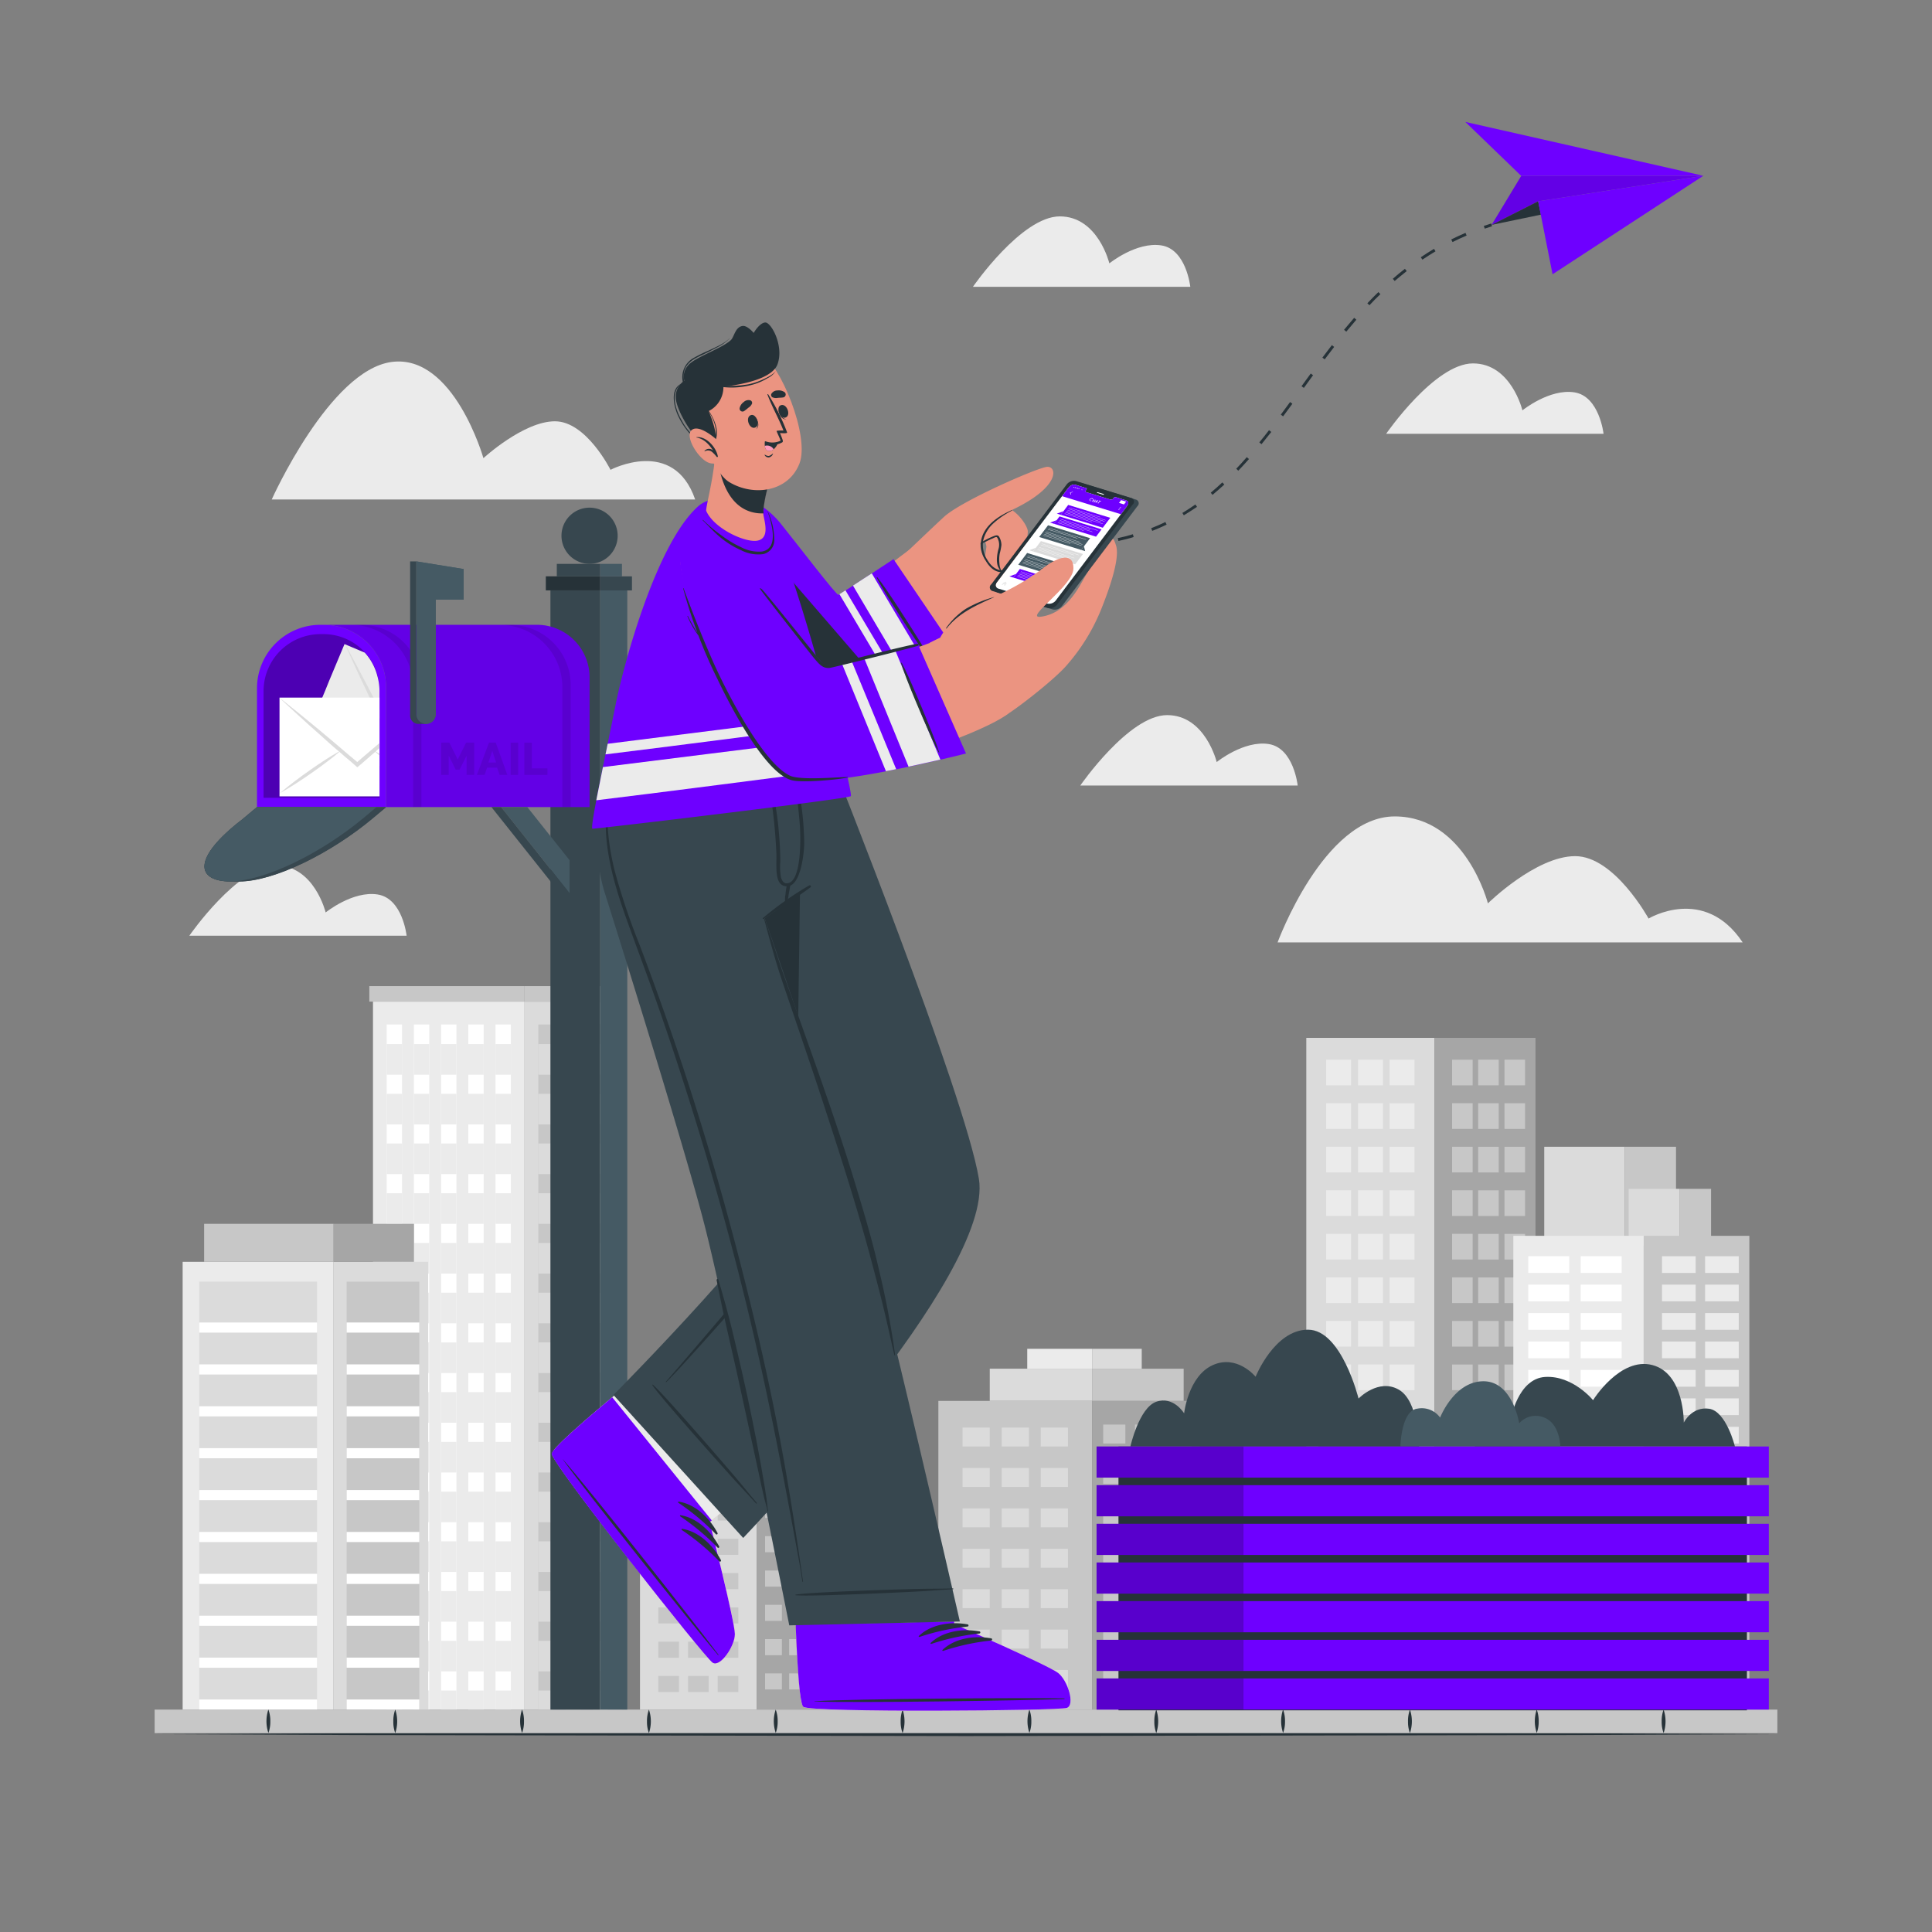 <svg xmlns="http://www.w3.org/2000/svg" viewBox="0 0 500 500"><rect x="0" y="0" width="500" height="500" fill="#808080" stroke="none"/><g id="freepik--background-complete--inject-103"><path d="M451,243.89H330.64s11.94-32.6,30.31-32.6,24.12,22.5,24.12,22.5,12.4-12.22,22.58-12.22,19,16.15,19,16.15S441.07,229,451,243.89Z" style="fill:#ebebeb"></path><path d="M308.05,74.23H251.79S264.36,56,274.27,56,287.1,68.16,287.1,68.16s7-5.66,13.46-4.65S308.05,74.23,308.05,74.23Z" style="fill:#ebebeb"></path><path d="M415,112.27H358.73S371.3,94.05,381.2,94.05,394,106.2,394,106.2s7-5.67,13.46-4.66S415,112.27,415,112.27Z" style="fill:#ebebeb"></path><path d="M335.84,203.29H279.58s12.57-18.22,22.47-18.22,12.83,12.15,12.83,12.15,7-5.67,13.47-4.66S335.84,203.29,335.84,203.29Z" style="fill:#ebebeb"></path><path d="M105.23,242.16H49S61.54,224,71.44,224s12.84,12.14,12.84,12.14,7-5.67,13.46-4.65S105.23,242.16,105.23,242.16Z" style="fill:#ebebeb"></path><path d="M179.91,129.27H70.32s15-33.5,31.06-35.6,23.73,24.9,23.73,24.9,10.36-9.54,18.5-9.54S158,121.59,158,121.59,174.32,113,179.91,129.27Z" style="fill:#ebebeb"></path><rect x="338.07" y="268.6" width="33.16" height="173.85" style="fill:#dbdbdb"></rect><rect x="343.21" y="274.25" width="6.45" height="6.64" style="fill:#ebebeb"></rect><rect x="351.46" y="274.25" width="6.45" height="6.64" style="fill:#ebebeb"></rect><rect x="343.21" y="285.51" width="6.45" height="6.64" style="fill:#ebebeb"></rect><rect x="351.46" y="285.51" width="6.45" height="6.64" style="fill:#ebebeb"></rect><rect x="343.21" y="296.78" width="6.45" height="6.64" style="fill:#ebebeb"></rect><rect x="351.46" y="296.78" width="6.45" height="6.64" style="fill:#ebebeb"></rect><rect x="343.21" y="308.05" width="6.45" height="6.64" style="fill:#ebebeb"></rect><rect x="351.46" y="308.05" width="6.45" height="6.64" style="fill:#ebebeb"></rect><rect x="343.21" y="319.32" width="6.45" height="6.64" style="fill:#ebebeb"></rect><rect x="351.46" y="319.32" width="6.45" height="6.64" style="fill:#ebebeb"></rect><rect x="343.21" y="330.59" width="6.45" height="6.64" style="fill:#ebebeb"></rect><rect x="351.46" y="330.59" width="6.45" height="6.64" style="fill:#ebebeb"></rect><rect x="343.21" y="341.86" width="6.45" height="6.64" style="fill:#ebebeb"></rect><rect x="351.46" y="341.86" width="6.45" height="6.64" style="fill:#ebebeb"></rect><rect x="343.21" y="353.13" width="6.45" height="6.64" style="fill:#ebebeb"></rect><rect x="351.46" y="353.13" width="6.45" height="6.64" style="fill:#ebebeb"></rect><rect x="343.21" y="364.4" width="6.45" height="6.64" style="fill:#ebebeb"></rect><rect x="351.46" y="364.4" width="6.45" height="6.64" style="fill:#ebebeb"></rect><rect x="343.21" y="375.67" width="6.45" height="6.64" style="fill:#ebebeb"></rect><rect x="351.46" y="375.67" width="6.45" height="6.64" style="fill:#ebebeb"></rect><rect x="343.21" y="386.94" width="6.45" height="6.64" style="fill:#ebebeb"></rect><rect x="351.46" y="386.94" width="6.45" height="6.64" style="fill:#ebebeb"></rect><rect x="343.21" y="398.21" width="6.45" height="6.64" style="fill:#ebebeb"></rect><rect x="351.46" y="398.21" width="6.45" height="6.64" style="fill:#ebebeb"></rect><rect x="343.21" y="409.48" width="6.45" height="6.64" style="fill:#ebebeb"></rect><rect x="351.46" y="409.48" width="6.45" height="6.64" style="fill:#ebebeb"></rect><rect x="343.21" y="420.75" width="6.45" height="6.64" style="fill:#ebebeb"></rect><rect x="359.64" y="420.75" width="6.45" height="6.64" transform="translate(725.72 848.14) rotate(180)" style="fill:#ebebeb"></rect><rect x="359.64" y="409.48" width="6.45" height="6.64" transform="translate(725.72 825.6) rotate(180)" style="fill:#ebebeb"></rect><rect x="359.64" y="398.21" width="6.45" height="6.64" transform="translate(725.72 803.06) rotate(180)" style="fill:#ebebeb"></rect><rect x="359.64" y="386.94" width="6.45" height="6.64" transform="translate(725.72 780.52) rotate(180)" style="fill:#ebebeb"></rect><rect x="359.64" y="375.67" width="6.45" height="6.64" transform="translate(725.72 757.98) rotate(180)" style="fill:#ebebeb"></rect><rect x="359.64" y="364.4" width="6.45" height="6.64" transform="translate(725.72 735.45) rotate(180)" style="fill:#ebebeb"></rect><rect x="359.64" y="353.13" width="6.45" height="6.64" transform="translate(725.72 712.91) rotate(180)" style="fill:#ebebeb"></rect><rect x="359.64" y="341.86" width="6.45" height="6.64" transform="translate(725.72 690.37) rotate(180)" style="fill:#ebebeb"></rect><rect x="359.64" y="330.59" width="6.45" height="6.64" transform="translate(725.72 667.83) rotate(180)" style="fill:#ebebeb"></rect><rect x="359.64" y="319.32" width="6.45" height="6.64" transform="translate(725.72 645.29) rotate(180)" style="fill:#ebebeb"></rect><rect x="359.64" y="308.05" width="6.45" height="6.64" transform="translate(725.72 622.75) rotate(180)" style="fill:#ebebeb"></rect><rect x="359.64" y="296.78" width="6.45" height="6.64" transform="translate(725.72 600.21) rotate(180)" style="fill:#ebebeb"></rect><rect x="359.64" y="285.51" width="6.45" height="6.64" transform="translate(725.72 577.67) rotate(180)" style="fill:#ebebeb"></rect><rect x="359.64" y="274.25" width="6.45" height="6.64" transform="translate(725.72 555.13) rotate(180)" style="fill:#ebebeb"></rect><rect x="351.46" y="420.75" width="6.45" height="6.64" style="fill:#ebebeb"></rect><rect x="371.23" y="268.6" width="26.15" height="173.85" style="fill:#a6a6a6"></rect><rect x="389.36" y="420.75" width="5.32" height="6.64" transform="translate(784.04 848.14) rotate(180)" style="fill:#c7c7c7"></rect><rect x="382.55" y="420.75" width="5.32" height="6.64" transform="translate(770.42 848.14) rotate(180)" style="fill:#c7c7c7"></rect><rect x="389.36" y="409.48" width="5.32" height="6.64" transform="translate(784.04 825.6) rotate(180)" style="fill:#c7c7c7"></rect><rect x="382.55" y="409.48" width="5.32" height="6.64" transform="translate(770.42 825.6) rotate(180)" style="fill:#c7c7c7"></rect><rect x="389.36" y="398.21" width="5.32" height="6.64" transform="translate(784.04 803.06) rotate(180)" style="fill:#c7c7c7"></rect><rect x="382.55" y="398.21" width="5.32" height="6.64" transform="translate(770.42 803.06) rotate(180)" style="fill:#c7c7c7"></rect><rect x="389.36" y="386.94" width="5.32" height="6.64" transform="translate(784.04 780.52) rotate(180)" style="fill:#c7c7c7"></rect><rect x="382.55" y="386.94" width="5.32" height="6.64" transform="translate(770.42 780.52) rotate(180)" style="fill:#c7c7c7"></rect><rect x="389.36" y="375.67" width="5.32" height="6.64" transform="translate(784.04 757.98) rotate(180)" style="fill:#c7c7c7"></rect><rect x="382.55" y="375.67" width="5.32" height="6.64" transform="translate(770.42 757.98) rotate(180)" style="fill:#c7c7c7"></rect><rect x="389.36" y="364.4" width="5.32" height="6.64" transform="translate(784.04 735.45) rotate(180)" style="fill:#c7c7c7"></rect><rect x="382.55" y="364.4" width="5.32" height="6.64" transform="translate(770.42 735.45) rotate(180)" style="fill:#c7c7c7"></rect><rect x="389.36" y="353.13" width="5.32" height="6.64" transform="translate(784.04 712.91) rotate(180)" style="fill:#c7c7c7"></rect><rect x="382.55" y="353.13" width="5.32" height="6.64" transform="translate(770.42 712.91) rotate(180)" style="fill:#c7c7c7"></rect><rect x="389.36" y="341.86" width="5.32" height="6.64" transform="translate(784.04 690.37) rotate(180)" style="fill:#c7c7c7"></rect><rect x="382.55" y="341.86" width="5.32" height="6.64" transform="translate(770.42 690.37) rotate(180)" style="fill:#c7c7c7"></rect><rect x="389.36" y="330.59" width="5.32" height="6.64" transform="translate(784.04 667.83) rotate(180)" style="fill:#c7c7c7"></rect><rect x="382.55" y="330.59" width="5.32" height="6.64" transform="translate(770.42 667.83) rotate(180)" style="fill:#c7c7c7"></rect><rect x="389.36" y="319.32" width="5.32" height="6.64" transform="translate(784.04 645.29) rotate(180)" style="fill:#c7c7c7"></rect><rect x="382.55" y="319.32" width="5.32" height="6.64" transform="translate(770.42 645.29) rotate(180)" style="fill:#c7c7c7"></rect><rect x="389.36" y="308.05" width="5.32" height="6.64" transform="translate(784.04 622.75) rotate(180)" style="fill:#c7c7c7"></rect><rect x="382.55" y="308.05" width="5.32" height="6.64" transform="translate(770.42 622.75) rotate(180)" style="fill:#c7c7c7"></rect><rect x="389.36" y="296.78" width="5.32" height="6.64" transform="translate(784.04 600.21) rotate(180)" style="fill:#c7c7c7"></rect><rect x="382.55" y="296.78" width="5.32" height="6.64" transform="translate(770.42 600.21) rotate(180)" style="fill:#c7c7c7"></rect><rect x="389.36" y="285.51" width="5.32" height="6.64" transform="translate(784.04 577.67) rotate(180)" style="fill:#c7c7c7"></rect><rect x="382.55" y="285.51" width="5.32" height="6.64" transform="translate(770.42 577.67) rotate(180)" style="fill:#c7c7c7"></rect><rect x="389.36" y="274.25" width="5.32" height="6.64" transform="translate(784.04 555.13) rotate(180)" style="fill:#c7c7c7"></rect><rect x="375.8" y="274.25" width="5.32" height="6.64" style="fill:#c7c7c7"></rect><rect x="375.8" y="285.51" width="5.32" height="6.64" style="fill:#c7c7c7"></rect><rect x="375.8" y="296.78" width="5.32" height="6.64" style="fill:#c7c7c7"></rect><rect x="375.8" y="308.05" width="5.32" height="6.64" style="fill:#c7c7c7"></rect><rect x="375.8" y="319.32" width="5.32" height="6.64" style="fill:#c7c7c7"></rect><rect x="375.8" y="330.59" width="5.32" height="6.64" style="fill:#c7c7c7"></rect><rect x="375.8" y="341.86" width="5.32" height="6.64" style="fill:#c7c7c7"></rect><rect x="375.8" y="353.13" width="5.32" height="6.64" style="fill:#c7c7c7"></rect><rect x="375.8" y="364.4" width="5.32" height="6.64" style="fill:#c7c7c7"></rect><rect x="375.8" y="375.67" width="5.32" height="6.64" style="fill:#c7c7c7"></rect><rect x="375.8" y="386.94" width="5.32" height="6.64" style="fill:#c7c7c7"></rect><rect x="375.8" y="398.21" width="5.32" height="6.64" style="fill:#c7c7c7"></rect><rect x="375.8" y="409.48" width="5.32" height="6.64" style="fill:#c7c7c7"></rect><rect x="375.8" y="420.75" width="5.32" height="6.64" style="fill:#c7c7c7"></rect><rect x="382.55" y="274.25" width="5.32" height="6.64" transform="translate(770.42 555.13) rotate(180)" style="fill:#c7c7c7"></rect><rect x="96.53" y="259.22" width="39.23" height="183.22" style="fill:#ebebeb"></rect><rect x="95.58" y="255.21" width="40.18" height="4.01" style="fill:#c7c7c7"></rect><rect x="100.07" y="265.14" width="3.97" height="177.31" style="fill:#fff"></rect><rect x="107.12" y="265.14" width="3.97" height="177.31" style="fill:#fff"></rect><rect x="114.16" y="265.14" width="3.97" height="177.31" style="fill:#fff"></rect><rect x="121.2" y="265.14" width="3.98" height="177.31" style="fill:#fff"></rect><rect x="128.24" y="265.14" width="3.97" height="177.31" style="fill:#fff"></rect><rect x="100.07" y="270.21" width="3.97" height="7.92" style="fill:#ebebeb"></rect><rect x="107.12" y="270.21" width="3.97" height="7.92" style="fill:#ebebeb"></rect><rect x="114.16" y="270.21" width="3.97" height="7.92" style="fill:#ebebeb"></rect><rect x="121.2" y="270.21" width="3.98" height="7.92" style="fill:#ebebeb"></rect><rect x="128.24" y="270.21" width="3.97" height="7.92" style="fill:#ebebeb"></rect><rect x="100.07" y="283.07" width="3.97" height="7.92" style="fill:#ebebeb"></rect><rect x="107.12" y="283.07" width="3.97" height="7.92" style="fill:#ebebeb"></rect><rect x="114.16" y="283.07" width="3.97" height="7.92" style="fill:#ebebeb"></rect><rect x="121.2" y="283.07" width="3.98" height="7.92" style="fill:#ebebeb"></rect><rect x="128.24" y="283.07" width="3.97" height="7.92" style="fill:#ebebeb"></rect><rect x="100.07" y="295.94" width="3.97" height="7.92" style="fill:#ebebeb"></rect><rect x="107.12" y="295.94" width="3.97" height="7.92" style="fill:#ebebeb"></rect><rect x="114.16" y="295.94" width="3.97" height="7.92" style="fill:#ebebeb"></rect><rect x="121.2" y="295.94" width="3.98" height="7.92" style="fill:#ebebeb"></rect><rect x="128.24" y="295.94" width="3.97" height="7.92" style="fill:#ebebeb"></rect><rect x="100.07" y="308.81" width="3.97" height="7.92" style="fill:#ebebeb"></rect><rect x="107.12" y="308.81" width="3.97" height="7.92" style="fill:#ebebeb"></rect><rect x="114.16" y="308.81" width="3.97" height="7.92" style="fill:#ebebeb"></rect><rect x="121.2" y="308.81" width="3.98" height="7.92" style="fill:#ebebeb"></rect><rect x="128.24" y="308.81" width="3.97" height="7.92" style="fill:#ebebeb"></rect><rect x="100.07" y="321.68" width="3.97" height="7.92" style="fill:#ebebeb"></rect><rect x="107.12" y="321.68" width="3.97" height="7.92" style="fill:#ebebeb"></rect><rect x="114.16" y="321.68" width="3.97" height="7.92" style="fill:#ebebeb"></rect><rect x="121.2" y="321.68" width="3.98" height="7.92" style="fill:#ebebeb"></rect><rect x="128.24" y="321.68" width="3.97" height="7.92" style="fill:#ebebeb"></rect><rect x="100.07" y="334.55" width="3.97" height="7.92" style="fill:#ebebeb"></rect><rect x="107.12" y="334.55" width="3.97" height="7.92" style="fill:#ebebeb"></rect><rect x="114.16" y="334.55" width="3.97" height="7.92" style="fill:#ebebeb"></rect><rect x="121.2" y="334.55" width="3.98" height="7.92" style="fill:#ebebeb"></rect><rect x="128.24" y="334.55" width="3.97" height="7.92" style="fill:#ebebeb"></rect><rect x="100.07" y="347.42" width="3.97" height="7.92" style="fill:#ebebeb"></rect><rect x="107.12" y="347.42" width="3.97" height="7.92" style="fill:#ebebeb"></rect><rect x="114.16" y="347.42" width="3.97" height="7.92" style="fill:#ebebeb"></rect><rect x="121.2" y="347.42" width="3.98" height="7.92" style="fill:#ebebeb"></rect><rect x="128.24" y="347.42" width="3.97" height="7.92" style="fill:#ebebeb"></rect><rect x="100.07" y="360.29" width="3.97" height="7.92" style="fill:#ebebeb"></rect><rect x="107.12" y="360.29" width="3.97" height="7.92" style="fill:#ebebeb"></rect><rect x="114.16" y="360.29" width="3.97" height="7.92" style="fill:#ebebeb"></rect><rect x="121.2" y="360.29" width="3.98" height="7.92" style="fill:#ebebeb"></rect><rect x="128.24" y="360.29" width="3.97" height="7.92" style="fill:#ebebeb"></rect><rect x="100.07" y="373.16" width="3.97" height="7.92" style="fill:#ebebeb"></rect><rect x="107.12" y="373.16" width="3.97" height="7.92" style="fill:#ebebeb"></rect><rect x="114.16" y="373.16" width="3.97" height="7.92" style="fill:#ebebeb"></rect><rect x="121.2" y="373.16" width="3.98" height="7.92" style="fill:#ebebeb"></rect><rect x="128.24" y="373.16" width="3.97" height="7.92" style="fill:#ebebeb"></rect><rect x="100.07" y="386.03" width="3.97" height="7.92" style="fill:#ebebeb"></rect><rect x="107.12" y="386.03" width="3.97" height="7.92" style="fill:#ebebeb"></rect><rect x="114.16" y="386.03" width="3.97" height="7.92" style="fill:#ebebeb"></rect><rect x="121.2" y="386.03" width="3.98" height="7.92" style="fill:#ebebeb"></rect><rect x="128.24" y="386.03" width="3.97" height="7.92" style="fill:#ebebeb"></rect><rect x="100.07" y="398.9" width="3.97" height="7.92" style="fill:#ebebeb"></rect><rect x="107.12" y="398.9" width="3.97" height="7.92" style="fill:#ebebeb"></rect><rect x="114.16" y="398.9" width="3.97" height="7.92" style="fill:#ebebeb"></rect><rect x="121.2" y="398.9" width="3.98" height="7.92" style="fill:#ebebeb"></rect><rect x="128.24" y="398.9" width="3.97" height="7.92" style="fill:#ebebeb"></rect><rect x="100.07" y="411.77" width="3.97" height="7.92" style="fill:#ebebeb"></rect><rect x="107.12" y="411.77" width="3.97" height="7.92" style="fill:#ebebeb"></rect><rect x="114.16" y="411.77" width="3.97" height="7.92" style="fill:#ebebeb"></rect><rect x="121.2" y="411.77" width="3.98" height="7.92" style="fill:#ebebeb"></rect><rect x="128.24" y="411.77" width="3.97" height="7.92" style="fill:#ebebeb"></rect><rect x="100.07" y="424.64" width="3.97" height="7.92" style="fill:#ebebeb"></rect><rect x="107.12" y="424.64" width="3.97" height="7.92" style="fill:#ebebeb"></rect><rect x="114.16" y="424.64" width="3.97" height="7.92" style="fill:#ebebeb"></rect><rect x="121.2" y="424.64" width="3.98" height="7.92" style="fill:#ebebeb"></rect><rect x="128.24" y="424.64" width="3.97" height="7.92" style="fill:#ebebeb"></rect><rect x="100.07" y="437.51" width="3.97" height="4.94" style="fill:#ebebeb"></rect><rect x="107.12" y="437.51" width="3.97" height="4.94" style="fill:#ebebeb"></rect><rect x="114.16" y="437.51" width="3.97" height="4.94" style="fill:#ebebeb"></rect><rect x="121.2" y="437.51" width="3.98" height="4.94" style="fill:#ebebeb"></rect><rect x="128.24" y="437.51" width="3.97" height="4.94" style="fill:#ebebeb"></rect><rect x="135.76" y="259.22" width="25.19" height="183.22" style="fill:#dbdbdb"></rect><rect x="135.76" y="255.21" width="26.28" height="4.01" style="fill:#c7c7c7"></rect><rect x="139.31" y="265.14" width="3.98" height="177.31" style="fill:#c7c7c7"></rect><rect x="146.35" y="265.14" width="3.97" height="177.31" style="fill:#c7c7c7"></rect><rect x="153.39" y="265.14" width="3.97" height="177.31" style="fill:#c7c7c7"></rect><rect x="139.31" y="270.21" width="3.98" height="7.92" style="fill:#dbdbdb"></rect><rect x="146.35" y="270.21" width="3.97" height="7.92" style="fill:#dbdbdb"></rect><rect x="153.39" y="270.21" width="3.97" height="7.92" style="fill:#dbdbdb"></rect><rect x="139.31" y="283.07" width="3.98" height="7.92" style="fill:#dbdbdb"></rect><rect x="146.35" y="283.07" width="3.97" height="7.92" style="fill:#dbdbdb"></rect><rect x="153.39" y="283.07" width="3.97" height="7.92" style="fill:#dbdbdb"></rect><rect x="139.31" y="295.94" width="3.98" height="7.92" style="fill:#dbdbdb"></rect><rect x="146.35" y="295.94" width="3.97" height="7.92" style="fill:#dbdbdb"></rect><rect x="153.39" y="295.94" width="3.97" height="7.92" style="fill:#dbdbdb"></rect><rect x="139.31" y="308.81" width="3.98" height="7.92" style="fill:#dbdbdb"></rect><rect x="146.35" y="308.81" width="3.97" height="7.92" style="fill:#dbdbdb"></rect><rect x="153.39" y="308.81" width="3.97" height="7.92" style="fill:#dbdbdb"></rect><rect x="139.31" y="321.68" width="3.98" height="7.92" style="fill:#dbdbdb"></rect><rect x="146.35" y="321.68" width="3.97" height="7.92" style="fill:#dbdbdb"></rect><rect x="153.39" y="321.68" width="3.97" height="7.92" style="fill:#dbdbdb"></rect><rect x="139.31" y="334.55" width="3.98" height="7.92" style="fill:#dbdbdb"></rect><rect x="146.35" y="334.55" width="3.97" height="7.92" style="fill:#dbdbdb"></rect><rect x="153.39" y="334.55" width="3.97" height="7.92" style="fill:#dbdbdb"></rect><rect x="139.31" y="347.42" width="3.98" height="7.92" style="fill:#dbdbdb"></rect><rect x="146.35" y="347.42" width="3.97" height="7.92" style="fill:#dbdbdb"></rect><rect x="153.39" y="347.42" width="3.97" height="7.92" style="fill:#dbdbdb"></rect><rect x="139.31" y="360.29" width="3.98" height="7.92" style="fill:#dbdbdb"></rect><rect x="146.35" y="360.29" width="3.97" height="7.92" style="fill:#dbdbdb"></rect><rect x="153.39" y="360.29" width="3.97" height="7.92" style="fill:#dbdbdb"></rect><rect x="139.31" y="373.16" width="3.98" height="7.92" style="fill:#dbdbdb"></rect><rect x="146.35" y="373.16" width="3.97" height="7.92" style="fill:#dbdbdb"></rect><rect x="153.39" y="373.16" width="3.97" height="7.92" style="fill:#dbdbdb"></rect><rect x="139.31" y="386.03" width="3.98" height="7.92" style="fill:#dbdbdb"></rect><rect x="146.35" y="386.03" width="3.97" height="7.92" style="fill:#dbdbdb"></rect><rect x="153.39" y="386.03" width="3.97" height="7.92" style="fill:#dbdbdb"></rect><rect x="139.31" y="398.9" width="3.98" height="7.92" style="fill:#dbdbdb"></rect><rect x="146.35" y="398.9" width="3.97" height="7.92" style="fill:#dbdbdb"></rect><rect x="153.39" y="398.9" width="3.97" height="7.92" style="fill:#dbdbdb"></rect><rect x="139.31" y="411.77" width="3.98" height="7.92" style="fill:#dbdbdb"></rect><rect x="146.35" y="411.77" width="3.97" height="7.92" style="fill:#dbdbdb"></rect><rect x="153.39" y="411.77" width="3.97" height="7.92" style="fill:#dbdbdb"></rect><rect x="139.31" y="424.64" width="3.98" height="7.92" style="fill:#dbdbdb"></rect><rect x="146.35" y="424.64" width="3.97" height="7.92" style="fill:#dbdbdb"></rect><rect x="153.39" y="424.64" width="3.97" height="7.92" style="fill:#dbdbdb"></rect><rect x="139.31" y="437.51" width="3.98" height="4.94" style="fill:#dbdbdb"></rect><rect x="146.35" y="437.51" width="3.97" height="4.94" style="fill:#dbdbdb"></rect><rect x="153.39" y="437.51" width="3.97" height="4.94" style="fill:#dbdbdb"></rect><rect x="47.27" y="326.56" width="39.07" height="115.89" style="fill:#ebebeb"></rect><rect x="52.83" y="316.73" width="33.51" height="9.83" style="fill:#c7c7c7"></rect><rect x="51.56" y="331.69" width="30.5" height="110.76" style="fill:#dbdbdb"></rect><rect x="51.56" y="342.26" width="30.5" height="2.62" style="fill:#fff"></rect><rect x="51.56" y="353.1" width="30.5" height="2.62" style="fill:#fff"></rect><rect x="51.56" y="363.94" width="30.5" height="2.62" style="fill:#fff"></rect><rect x="51.56" y="374.78" width="30.5" height="2.62" style="fill:#fff"></rect><rect x="51.56" y="385.62" width="30.5" height="2.62" style="fill:#fff"></rect><rect x="51.56" y="396.46" width="30.5" height="2.62" style="fill:#fff"></rect><rect x="51.56" y="407.3" width="30.5" height="2.62" style="fill:#fff"></rect><rect x="51.56" y="418.14" width="30.5" height="2.62" style="fill:#fff"></rect><rect x="51.56" y="428.99" width="30.5" height="2.62" style="fill:#fff"></rect><rect x="51.56" y="439.83" width="30.5" height="2.62" style="fill:#fff"></rect><rect x="86.34" y="326.56" width="24.47" height="115.89" style="fill:#dbdbdb"></rect><rect x="86.34" y="316.73" width="20.8" height="9.83" style="fill:#a6a6a6"></rect><rect x="89.71" y="331.69" width="18.81" height="110.76" style="fill:#c7c7c7"></rect><rect x="89.71" y="342.26" width="18.81" height="2.62" style="fill:#fff"></rect><rect x="89.71" y="353.1" width="18.81" height="2.62" style="fill:#fff"></rect><rect x="89.71" y="363.94" width="18.81" height="2.62" style="fill:#fff"></rect><rect x="89.71" y="374.78" width="18.81" height="2.62" style="fill:#fff"></rect><rect x="89.71" y="385.62" width="18.81" height="2.62" style="fill:#fff"></rect><rect x="89.71" y="396.46" width="18.81" height="2.62" style="fill:#fff"></rect><rect x="89.71" y="407.3" width="18.81" height="2.62" style="fill:#fff"></rect><rect x="89.71" y="418.14" width="18.81" height="2.62" style="fill:#fff"></rect><rect x="89.71" y="428.99" width="18.81" height="2.62" style="fill:#fff"></rect><rect x="89.71" y="439.83" width="18.81" height="2.62" style="fill:#fff"></rect><rect x="165.63" y="374.6" width="30.2" height="67.84" style="fill:#dbdbdb"></rect><rect x="170.38" y="380.47" width="5.34" height="4.16" style="fill:#c7c7c7"></rect><rect x="170.38" y="389.35" width="5.34" height="4.16" style="fill:#c7c7c7"></rect><rect x="170.38" y="398.23" width="5.34" height="4.16" style="fill:#c7c7c7"></rect><rect x="170.38" y="407.11" width="5.34" height="4.16" style="fill:#c7c7c7"></rect><rect x="170.38" y="415.99" width="5.34" height="4.16" style="fill:#c7c7c7"></rect><rect x="170.38" y="424.86" width="5.34" height="4.16" style="fill:#c7c7c7"></rect><rect x="170.38" y="433.74" width="5.34" height="4.16" style="fill:#c7c7c7"></rect><rect x="178.07" y="380.47" width="5.34" height="4.16" style="fill:#c7c7c7"></rect><rect x="178.07" y="389.35" width="5.34" height="4.16" style="fill:#c7c7c7"></rect><rect x="178.07" y="398.23" width="5.34" height="4.16" style="fill:#c7c7c7"></rect><rect x="178.07" y="407.11" width="5.34" height="4.16" style="fill:#c7c7c7"></rect><rect x="178.07" y="415.99" width="5.34" height="4.16" style="fill:#c7c7c7"></rect><rect x="178.07" y="424.86" width="5.34" height="4.16" style="fill:#c7c7c7"></rect><rect x="178.07" y="433.74" width="5.34" height="4.16" style="fill:#c7c7c7"></rect><rect x="185.74" y="380.47" width="5.34" height="4.16" style="fill:#c7c7c7"></rect><rect x="185.74" y="389.35" width="5.34" height="4.16" style="fill:#c7c7c7"></rect><rect x="185.74" y="398.23" width="5.34" height="4.16" style="fill:#c7c7c7"></rect><rect x="185.74" y="407.11" width="5.34" height="4.16" style="fill:#c7c7c7"></rect><rect x="185.74" y="415.99" width="5.34" height="4.16" style="fill:#c7c7c7"></rect><rect x="185.74" y="424.86" width="5.34" height="4.16" style="fill:#c7c7c7"></rect><rect x="185.74" y="433.74" width="5.34" height="4.16" style="fill:#c7c7c7"></rect><rect x="195.83" y="374.6" width="21.19" height="67.84" style="fill:#a6a6a6"></rect><rect x="210.5" y="433.08" width="4.35" height="4.16" transform="translate(425.35 870.31) rotate(180)" style="fill:#c7c7c7"></rect><rect x="210.5" y="424.2" width="4.35" height="4.16" transform="translate(425.35 852.56) rotate(180)" style="fill:#c7c7c7"></rect><rect x="210.5" y="415.32" width="4.35" height="4.16" transform="translate(425.35 834.8) rotate(180)" style="fill:#c7c7c7"></rect><rect x="210.5" y="406.44" width="4.35" height="4.16" transform="translate(425.35 817.05) rotate(180)" style="fill:#c7c7c7"></rect><rect x="210.5" y="397.57" width="4.35" height="4.16" transform="translate(425.35 799.29) rotate(180)" style="fill:#c7c7c7"></rect><rect x="210.5" y="388.69" width="4.35" height="4.16" transform="translate(425.35 781.53) rotate(180)" style="fill:#c7c7c7"></rect><rect x="210.5" y="379.81" width="4.35" height="4.16" transform="translate(425.35 763.78) rotate(180)" style="fill:#c7c7c7"></rect><rect x="204.24" y="433.08" width="4.35" height="4.16" transform="translate(412.83 870.31) rotate(180)" style="fill:#c7c7c7"></rect><rect x="204.24" y="424.2" width="4.35" height="4.16" transform="translate(412.83 852.56) rotate(180)" style="fill:#c7c7c7"></rect><rect x="204.24" y="415.32" width="4.35" height="4.16" transform="translate(412.83 834.8) rotate(180)" style="fill:#c7c7c7"></rect><rect x="204.24" y="406.44" width="4.35" height="4.16" transform="translate(412.83 817.05) rotate(180)" style="fill:#c7c7c7"></rect><rect x="204.24" y="397.57" width="4.35" height="4.16" transform="translate(412.83 799.29) rotate(180)" style="fill:#c7c7c7"></rect><rect x="204.24" y="388.69" width="4.35" height="4.16" transform="translate(412.83 781.53) rotate(180)" style="fill:#c7c7c7"></rect><rect x="204.24" y="379.81" width="4.35" height="4.16" transform="translate(412.83 763.78) rotate(180)" style="fill:#c7c7c7"></rect><rect x="198" y="433.08" width="4.35" height="4.16" transform="translate(400.35 870.31) rotate(180)" style="fill:#c7c7c7"></rect><rect x="198" y="424.2" width="4.35" height="4.16" transform="translate(400.35 852.56) rotate(180)" style="fill:#c7c7c7"></rect><rect x="198" y="415.32" width="4.35" height="4.16" transform="translate(400.35 834.8) rotate(180)" style="fill:#c7c7c7"></rect><rect x="198" y="406.44" width="4.35" height="4.16" transform="translate(400.35 817.05) rotate(180)" style="fill:#c7c7c7"></rect><rect x="198" y="397.57" width="4.35" height="4.16" transform="translate(400.35 799.29) rotate(180)" style="fill:#c7c7c7"></rect><rect x="198" y="388.69" width="4.35" height="4.16" transform="translate(400.35 781.53) rotate(180)" style="fill:#c7c7c7"></rect><rect x="198" y="379.81" width="4.35" height="4.16" transform="translate(400.35 763.78) rotate(180)" style="fill:#c7c7c7"></rect><rect x="399.65" y="296.78" width="20.86" height="24.65" style="fill:#dbdbdb"></rect><rect x="420.52" y="296.78" width="13.23" height="25.55" style="fill:#c7c7c7"></rect><rect x="421.5" y="307.67" width="13.13" height="14.67" style="fill:#dbdbdb"></rect><rect x="434.63" y="307.67" width="8.19" height="14.67" style="fill:#c7c7c7"></rect><rect x="391.65" y="319.83" width="33.74" height="122.61" style="fill:#ebebeb"></rect><rect x="395.51" y="325.1" width="10.61" height="4.33" style="fill:#fff"></rect><rect x="409.08" y="325.1" width="10.61" height="4.33" style="fill:#fff"></rect><rect x="395.51" y="332.46" width="10.61" height="4.33" style="fill:#fff"></rect><rect x="409.08" y="332.46" width="10.61" height="4.33" style="fill:#fff"></rect><rect x="395.51" y="339.82" width="10.61" height="4.33" style="fill:#fff"></rect><rect x="409.08" y="339.82" width="10.61" height="4.33" style="fill:#fff"></rect><rect x="395.51" y="347.18" width="10.61" height="4.33" style="fill:#fff"></rect><rect x="409.08" y="347.18" width="10.61" height="4.33" style="fill:#fff"></rect><rect x="395.51" y="354.54" width="10.61" height="4.33" style="fill:#fff"></rect><rect x="409.08" y="354.54" width="10.61" height="4.33" style="fill:#fff"></rect><rect x="395.51" y="361.9" width="10.61" height="4.33" style="fill:#fff"></rect><rect x="409.08" y="361.9" width="10.61" height="4.33" style="fill:#fff"></rect><rect x="395.51" y="369.26" width="10.61" height="4.33" style="fill:#fff"></rect><rect x="409.08" y="369.26" width="10.61" height="4.33" style="fill:#fff"></rect><rect x="395.51" y="376.62" width="10.61" height="4.33" style="fill:#fff"></rect><rect x="409.08" y="376.62" width="10.61" height="4.33" style="fill:#fff"></rect><rect x="395.51" y="383.98" width="10.61" height="4.33" style="fill:#fff"></rect><rect x="409.08" y="383.98" width="10.61" height="4.33" style="fill:#fff"></rect><rect x="395.51" y="391.34" width="10.61" height="4.33" style="fill:#fff"></rect><rect x="409.08" y="391.34" width="10.61" height="4.33" style="fill:#fff"></rect><rect x="395.51" y="398.7" width="10.61" height="4.33" style="fill:#fff"></rect><rect x="409.08" y="398.7" width="10.61" height="4.33" style="fill:#fff"></rect><rect x="395.51" y="406.06" width="10.61" height="4.34" style="fill:#fff"></rect><rect x="409.08" y="406.06" width="10.61" height="4.34" style="fill:#fff"></rect><rect x="395.51" y="413.42" width="10.61" height="4.33" style="fill:#fff"></rect><rect x="409.08" y="413.42" width="10.61" height="4.33" style="fill:#fff"></rect><rect x="395.51" y="420.78" width="10.61" height="4.33" style="fill:#fff"></rect><rect x="409.08" y="420.78" width="10.61" height="4.33" style="fill:#fff"></rect><rect x="425.39" y="319.83" width="27.34" height="122.61" style="fill:#c7c7c7"></rect><rect x="441.27" y="420.78" width="8.71" height="4.33" transform="translate(891.26 845.89) rotate(180)" style="fill:#ebebeb"></rect><rect x="430.13" y="420.78" width="8.71" height="4.33" transform="translate(868.97 845.89) rotate(180)" style="fill:#ebebeb"></rect><rect x="441.27" y="413.42" width="8.71" height="4.33" transform="translate(891.26 831.17) rotate(180)" style="fill:#ebebeb"></rect><rect x="430.13" y="413.42" width="8.71" height="4.33" transform="translate(868.97 831.17) rotate(180)" style="fill:#ebebeb"></rect><rect x="441.27" y="406.06" width="8.71" height="4.34" transform="translate(891.26 816.45) rotate(180)" style="fill:#ebebeb"></rect><rect x="430.13" y="406.06" width="8.71" height="4.34" transform="translate(868.97 816.45) rotate(180)" style="fill:#ebebeb"></rect><rect x="441.27" y="398.7" width="8.71" height="4.33" transform="translate(891.26 801.73) rotate(180)" style="fill:#ebebeb"></rect><rect x="430.13" y="398.7" width="8.71" height="4.33" transform="translate(868.97 801.73) rotate(180)" style="fill:#ebebeb"></rect><rect x="441.27" y="391.34" width="8.71" height="4.33" transform="translate(891.26 787.01) rotate(180)" style="fill:#ebebeb"></rect><rect x="430.13" y="391.34" width="8.71" height="4.33" transform="translate(868.97 787.01) rotate(180)" style="fill:#ebebeb"></rect><rect x="441.27" y="383.98" width="8.71" height="4.33" transform="translate(891.26 772.29) rotate(180)" style="fill:#ebebeb"></rect><rect x="430.13" y="383.98" width="8.71" height="4.33" transform="translate(868.97 772.29) rotate(180)" style="fill:#ebebeb"></rect><rect x="441.27" y="376.62" width="8.71" height="4.33" transform="translate(891.26 757.57) rotate(180)" style="fill:#ebebeb"></rect><rect x="430.13" y="376.62" width="8.71" height="4.33" transform="translate(868.97 757.57) rotate(180)" style="fill:#ebebeb"></rect><rect x="441.27" y="369.26" width="8.71" height="4.33" transform="translate(891.26 742.85) rotate(180)" style="fill:#ebebeb"></rect><rect x="430.13" y="369.26" width="8.71" height="4.33" transform="translate(868.97 742.85) rotate(180)" style="fill:#ebebeb"></rect><rect x="441.27" y="361.9" width="8.71" height="4.33" transform="translate(891.26 728.13) rotate(180)" style="fill:#ebebeb"></rect><rect x="430.13" y="361.9" width="8.71" height="4.33" transform="translate(868.97 728.13) rotate(180)" style="fill:#ebebeb"></rect><rect x="441.27" y="354.54" width="8.71" height="4.33" transform="translate(891.26 713.41) rotate(180)" style="fill:#ebebeb"></rect><rect x="430.13" y="354.54" width="8.71" height="4.33" transform="translate(868.97 713.41) rotate(180)" style="fill:#ebebeb"></rect><rect x="441.27" y="347.18" width="8.71" height="4.33" transform="translate(891.26 698.69) rotate(180)" style="fill:#ebebeb"></rect><rect x="430.13" y="347.18" width="8.71" height="4.33" transform="translate(868.97 698.69) rotate(180)" style="fill:#ebebeb"></rect><rect x="441.27" y="339.82" width="8.71" height="4.33" transform="translate(891.26 683.97) rotate(180)" style="fill:#ebebeb"></rect><rect x="430.13" y="339.82" width="8.71" height="4.33" transform="translate(868.97 683.97) rotate(180)" style="fill:#ebebeb"></rect><rect x="441.27" y="332.46" width="8.71" height="4.33" transform="translate(891.26 669.25) rotate(180)" style="fill:#ebebeb"></rect><rect x="430.13" y="332.46" width="8.71" height="4.33" transform="translate(868.97 669.25) rotate(180)" style="fill:#ebebeb"></rect><rect x="441.27" y="325.1" width="8.71" height="4.33" transform="translate(891.26 654.54) rotate(180)" style="fill:#ebebeb"></rect><rect x="430.13" y="325.1" width="8.71" height="4.33" transform="translate(868.97 654.54) rotate(180)" style="fill:#ebebeb"></rect><rect x="242.85" y="362.55" width="39.79" height="79.9" style="fill:#c7c7c7"></rect><rect x="249.11" y="369.46" width="7.04" height="4.89" style="fill:#dbdbdb"></rect><rect x="249.11" y="379.92" width="7.04" height="4.9" style="fill:#dbdbdb"></rect><rect x="249.11" y="390.37" width="7.04" height="4.9" style="fill:#dbdbdb"></rect><rect x="249.11" y="400.83" width="7.04" height="4.9" style="fill:#dbdbdb"></rect><rect x="249.11" y="411.28" width="7.04" height="4.9" style="fill:#dbdbdb"></rect><rect x="249.11" y="421.74" width="7.04" height="4.9" style="fill:#dbdbdb"></rect><rect x="249.11" y="432.19" width="7.04" height="4.9" style="fill:#dbdbdb"></rect><rect x="259.24" y="369.46" width="7.04" height="4.89" style="fill:#dbdbdb"></rect><rect x="259.24" y="379.92" width="7.04" height="4.9" style="fill:#dbdbdb"></rect><rect x="259.24" y="390.37" width="7.04" height="4.9" style="fill:#dbdbdb"></rect><rect x="259.24" y="400.83" width="7.04" height="4.9" style="fill:#dbdbdb"></rect><rect x="259.24" y="411.28" width="7.04" height="4.9" style="fill:#dbdbdb"></rect><rect x="259.24" y="421.74" width="7.04" height="4.9" style="fill:#dbdbdb"></rect><rect x="259.24" y="432.19" width="7.04" height="4.9" style="fill:#dbdbdb"></rect><rect x="269.34" y="369.46" width="7.04" height="4.89" style="fill:#dbdbdb"></rect><rect x="269.34" y="379.92" width="7.04" height="4.9" style="fill:#dbdbdb"></rect><rect x="269.34" y="390.37" width="7.04" height="4.9" style="fill:#dbdbdb"></rect><rect x="269.34" y="400.83" width="7.04" height="4.9" style="fill:#dbdbdb"></rect><rect x="269.34" y="411.28" width="7.04" height="4.9" style="fill:#dbdbdb"></rect><rect x="269.34" y="421.74" width="7.04" height="4.9" style="fill:#dbdbdb"></rect><rect x="269.34" y="432.19" width="7.04" height="4.9" style="fill:#dbdbdb"></rect><rect x="256.15" y="354.22" width="26.49" height="8.32" style="fill:#dbdbdb"></rect><rect x="265.85" y="349.07" width="16.8" height="5.15" style="fill:#ebebeb"></rect><rect x="282.64" y="362.55" width="27.92" height="79.9" style="fill:#a6a6a6"></rect><rect x="301.97" y="431.41" width="5.73" height="4.9" transform="translate(609.68 867.72) rotate(180)" style="fill:#c7c7c7"></rect><rect x="301.97" y="420.96" width="5.73" height="4.9" transform="translate(609.68 846.81) rotate(180)" style="fill:#c7c7c7"></rect><rect x="301.97" y="410.5" width="5.73" height="4.9" transform="translate(609.68 825.9) rotate(180)" style="fill:#c7c7c7"></rect><rect x="301.97" y="400.05" width="5.73" height="4.9" transform="translate(609.68 804.99) rotate(180)" style="fill:#c7c7c7"></rect><rect x="301.97" y="389.59" width="5.73" height="4.9" transform="translate(609.68 784.08) rotate(180)" style="fill:#c7c7c7"></rect><rect x="301.97" y="379.14" width="5.73" height="4.9" transform="translate(609.68 763.17) rotate(180)" style="fill:#c7c7c7"></rect><rect x="301.97" y="368.68" width="5.73" height="4.9" transform="translate(609.68 742.26) rotate(180)" style="fill:#c7c7c7"></rect><rect x="293.73" y="431.41" width="5.73" height="4.9" transform="translate(593.19 867.72) rotate(180)" style="fill:#c7c7c7"></rect><rect x="293.73" y="420.96" width="5.73" height="4.9" transform="translate(593.19 846.81) rotate(180)" style="fill:#c7c7c7"></rect><rect x="293.73" y="410.5" width="5.73" height="4.9" transform="translate(593.19 825.9) rotate(180)" style="fill:#c7c7c7"></rect><rect x="293.73" y="400.05" width="5.73" height="4.9" transform="translate(593.19 804.99) rotate(180)" style="fill:#c7c7c7"></rect><rect x="293.73" y="389.59" width="5.73" height="4.9" transform="translate(593.19 784.08) rotate(180)" style="fill:#c7c7c7"></rect><rect x="293.73" y="379.14" width="5.73" height="4.9" transform="translate(593.19 763.17) rotate(180)" style="fill:#c7c7c7"></rect><rect x="293.73" y="368.68" width="5.73" height="4.9" transform="translate(593.19 742.26) rotate(180)" style="fill:#c7c7c7"></rect><rect x="285.5" y="431.41" width="5.73" height="4.9" transform="translate(576.74 867.72) rotate(180)" style="fill:#c7c7c7"></rect><rect x="285.5" y="420.96" width="5.73" height="4.9" transform="translate(576.74 846.81) rotate(180)" style="fill:#c7c7c7"></rect><rect x="285.5" y="410.5" width="5.73" height="4.9" transform="translate(576.74 825.9) rotate(180)" style="fill:#c7c7c7"></rect><rect x="285.5" y="400.05" width="5.73" height="4.9" transform="translate(576.74 804.99) rotate(180)" style="fill:#c7c7c7"></rect><rect x="285.5" y="389.59" width="5.73" height="4.9" transform="translate(576.74 784.08) rotate(180)" style="fill:#c7c7c7"></rect><rect x="285.5" y="379.14" width="5.73" height="4.9" transform="translate(576.74 763.17) rotate(180)" style="fill:#c7c7c7"></rect><rect x="285.5" y="368.68" width="5.73" height="4.9" transform="translate(576.74 742.26) rotate(180)" style="fill:#c7c7c7"></rect><rect x="282.64" y="354.22" width="23.69" height="8.32" style="fill:#c7c7c7"></rect><rect x="282.64" y="349.07" width="12.84" height="5.15" style="fill:#dbdbdb"></rect></g><g id="freepik--Floor--inject-103"><polygon points="459.98 448.79 407.49 449.03 354.99 449.12 250 449.29 145.01 449.12 92.52 449.03 40.02 448.79 92.52 448.54 145.01 448.46 250 448.29 354.99 448.46 407.49 448.55 459.98 448.79" style="fill:#263238"></polygon><rect x="40.02" y="442.44" width="419.96" height="6.09" style="fill:#c7c7c7"></rect><path d="M69.46,442.44a8.56,8.56,0,0,1,.5,3.05,8.29,8.29,0,0,1-.5,3,9.52,9.52,0,0,1,0-6.09Z" style="fill:#263238"></path><path d="M102.29,442.44a9.52,9.52,0,0,1,0,6.09,8.29,8.29,0,0,1-.5-3A8.56,8.56,0,0,1,102.29,442.44Z" style="fill:#263238"></path><path d="M135.11,442.44a8.56,8.56,0,0,1,.5,3.05,8.29,8.29,0,0,1-.5,3,9.52,9.52,0,0,1,0-6.09Z" style="fill:#263238"></path><path d="M167.94,442.44a9.52,9.52,0,0,1,0,6.09,8.29,8.29,0,0,1-.5-3A8.56,8.56,0,0,1,167.94,442.44Z" style="fill:#263238"></path><path d="M200.76,442.44a8.56,8.56,0,0,1,.5,3.05,8.29,8.29,0,0,1-.5,3,9.52,9.52,0,0,1,0-6.09Z" style="fill:#263238"></path><path d="M233.59,442.44a9.52,9.52,0,0,1,0,6.09,8.29,8.29,0,0,1-.5-3A8.56,8.56,0,0,1,233.59,442.44Z" style="fill:#263238"></path><path d="M266.41,442.44a8.56,8.56,0,0,1,.5,3.05,8.29,8.29,0,0,1-.5,3,9.52,9.52,0,0,1,0-6.09Z" style="fill:#263238"></path><path d="M299.24,442.44a9.52,9.52,0,0,1,0,6.09,8.29,8.29,0,0,1-.5-3A8.56,8.56,0,0,1,299.24,442.44Z" style="fill:#263238"></path><path d="M332.06,442.44a8.56,8.56,0,0,1,.5,3.05,8.29,8.29,0,0,1-.5,3,9.52,9.52,0,0,1,0-6.09Z" style="fill:#263238"></path><path d="M364.89,442.44a9.52,9.52,0,0,1,0,6.09,8.29,8.29,0,0,1-.5-3A8.56,8.56,0,0,1,364.89,442.44Z" style="fill:#263238"></path><path d="M397.71,442.44a8.56,8.56,0,0,1,.5,3.05,8.29,8.29,0,0,1-.5,3,9.52,9.52,0,0,1,0-6.09Z" style="fill:#263238"></path><path d="M430.54,442.44a9.52,9.52,0,0,1,0,6.09,8.29,8.29,0,0,1-.5-3A8.56,8.56,0,0,1,430.54,442.44Z" style="fill:#263238"></path></g><g id="freepik--paper-plane--inject-103"><path d="M384.25,59.17l-.24-.71c.63-.22,1.27-.42,1.91-.62l.22.71Z" style="fill:#263238"></path><path d="M289.45,140l-.16-.74c1.32-.27,2.63-.6,3.9-1l.2.72C292.11,139.39,290.78,139.72,289.45,140Zm8.75-2.61-.27-.7c1.23-.48,2.47-1,3.67-1.6l.32.68C300.7,136.36,299.45,136.9,298.2,137.39Zm8.19-4-.39-.64c1.13-.68,2.26-1.42,3.36-2.19l.43.61C308.67,131.92,307.53,132.66,306.39,133.35Zm7.43-5.3-.48-.58c1-.83,2-1.73,3-2.66l.51.55C315.86,126.3,314.84,127.2,313.82,128.05Zm6.67-6.26-.55-.52c.9-.93,1.81-1.93,2.73-3l.56.5C322.31,119.84,321.39,120.85,320.49,121.79Zm6-6.86-.58-.48c.85-1,1.68-2.09,2.51-3.16l.59.46Q327.78,113.35,326.5,114.93Zm5.58-7.22-.6-.44,2.4-3.26.6.44Zm5.37-7.36-.61-.44,2.39-3.28.6.44ZM342.83,93l-.6-.45c.81-1.08,1.63-2.16,2.46-3.23l.59.46C344.45,90.85,343.64,91.92,342.83,93Zm5.59-7.17-.58-.48c.86-1,1.73-2.08,2.62-3.1l.56.49C350.14,83.76,349.27,84.79,348.42,85.83Zm6-6.83-.55-.51c.95-1,1.91-2,2.85-2.9l.53.54C356.3,77,355.34,78,354.41,79Zm6.53-6.28-.49-.57c1-.9,2.09-1.77,3.13-2.58l.47.59C363,71,362,71.82,360.94,72.72Zm7.17-5.52-.42-.62c1.12-.76,2.27-1.5,3.42-2.18l.39.64C370.36,65.72,369.22,66.45,368.11,67.2Zm7.79-4.56-.33-.67c1.2-.6,2.45-1.17,3.69-1.7l.29.69C378.32,61.48,377.1,62.05,375.9,62.64Z" style="fill:#263238"></path><path d="M282.35,141.06l-.07-.75q1-.09,2-.21l.09.74Z" style="fill:#263238"></path><polygon points="393.69 45.52 386.03 58.2 398.07 52.1 440.82 45.49 393.69 45.52" style="fill:#6E00FF"></polygon><polygon points="393.69 45.52 386.03 58.2 398.07 52.1 440.82 45.49 393.69 45.52" style="opacity:0.1"></polygon><polygon points="398.79 55.55 386.03 58.2 398.07 52.1 398.79 55.55" style="fill:#263238"></polygon><polygon points="398.07 52.1 440.82 45.49 401.8 70.98 398.07 52.1" style="fill:#6E00FF"></polygon><polygon points="393.69 45.52 379.22 31.55 440.82 45.49 393.69 45.52" style="fill:#6E00FF"></polygon></g><g id="freepik--Mailbox--inject-103"><rect x="142.45" y="152.8" width="12.89" height="289.65" style="fill:#37474f"></rect><rect x="155.34" y="152.8" width="6.99" height="289.65" transform="translate(317.68 595.24) rotate(180)" style="fill:#455a64"></rect><rect x="141.26" y="149.15" width="14.08" height="3.64" style="fill:#263238"></rect><rect x="155.34" y="149.15" width="8.21" height="3.64" transform="translate(318.89 301.95) rotate(180)" style="fill:#37474f"></rect><rect x="144.1" y="145.93" width="11.24" height="3.23" style="fill:#37474f"></rect><rect x="155.34" y="145.93" width="5.62" height="3.23" style="fill:#455a64"></rect><path d="M159.85,138.66a7.27,7.27,0,1,1-7.27-7.28A7.27,7.27,0,0,1,159.85,138.66Z" style="fill:#37474f"></path><path d="M99.92,177.84v31H66.51V178.13A16.42,16.42,0,0,1,82.93,161.7h.85A16.14,16.14,0,0,1,99.92,177.84Z" style="fill:#6E00FF"></path><path d="M152.58,175.32v33.55H99.92v-31A16.14,16.14,0,0,0,83.78,161.7H139A13.62,13.62,0,0,1,152.58,175.32Z" style="fill:#6E00FF"></path><path d="M152.58,175.32v33.55H99.92v-31A16.14,16.14,0,0,0,83.78,161.7H139A13.62,13.62,0,0,1,152.58,175.32Z" style="fill:#020100;opacity:0.1"></path><path d="M109.06,177.24v31.63h-2.15v-31A16.14,16.14,0,0,0,90.78,161.7h2.74A15.54,15.54,0,0,1,109.06,177.24Z" style="fill:#020100;opacity:0.1"></path><path d="M147.69,177.24v31.63h-2.15v-31a16.14,16.14,0,0,0-16.13-16.14h2.74A15.54,15.54,0,0,1,147.69,177.24Z" style="fill:#020100;opacity:0.1"></path><g style="opacity:0.1"><path d="M120.75,200.55v-5l-1.81,3.64h-1l-1.81-3.64v5h-1.94v-8.36h2.1l2.17,4.36,2.17-4.36h2.09v8.36Z" style="fill:#020100"></path><path d="M126.55,192.19h1.75l3,8.36h-2l-.65-1.88h-2.6l-.64,1.88h-2Zm1.85,5.15-1-3-1,3Z" style="fill:#020100"></path><path d="M132.17,200.55v-8.36h1.93v8.36Z" style="fill:#020100"></path><path d="M135.7,200.55v-8.36h1.93v6.66h4.05v1.7Z" style="fill:#020100"></path></g><path d="M98.21,178.6v27.86h-30v-27.6A14.75,14.75,0,0,1,83,164.11h.76A14.49,14.49,0,0,1,98.21,178.6Z" style="fill:#020100;opacity:0.3"></path><path d="M62.8,212l3.71-3.1H99.92l-3.36,2.81c-10.81,9.07-25.6,16.43-34.67,16.43H59.71C50.8,228.11,49.51,222.23,62.8,212Z" style="fill:#37474f"></path><path d="M99.91,208.87l-3.35,2.81c-10.81,9.07-25.6,16.43-34.67,16.43H59.52c-8.74-.09-9.92-6,3.28-16.14l3.7-3.1Z" style="fill:#37474f"></path><path d="M97.44,208.87l-3.35,2.81c-10.77,9-25.49,16.37-34.57,16.43-8.74-.09-9.92-6,3.28-16.14l3.7-3.1Z" style="fill:#455a64"></path><polygon points="147.41 222.63 147.41 231.16 129.68 208.87 136.47 208.87 147.41 222.63" style="fill:#455a64"></polygon><polygon points="147.41 231.16 144.91 231.16 127.18 208.87 129.69 208.87 147.41 231.16" style="fill:#37474f"></polygon><path d="M120,147.27v7.9h-7.23v29.67a2.5,2.5,0,0,1-2.5,2.5h0a2.5,2.5,0,0,1-2.5-2.5V145.29l5,.81Z" style="fill:#455a64"></path><path d="M120,147.27v7.9h-7.23v29.67a2.5,2.5,0,0,1-2,2.44h0a2.24,2.24,0,0,1-.52.06,1.87,1.87,0,0,1-.42,0,2.41,2.41,0,0,1-1.35-.69,2.52,2.52,0,0,1-.73-1.77V145.29l5,.81Z" style="fill:#455a64"></path><path d="M110.24,187.34h-1.95a2.13,2.13,0,0,1-2.15-2V145.29h1.6v39.55a2.52,2.52,0,0,0,.73,1.77A2.92,2.92,0,0,0,110.24,187.34Z" style="fill:#37474f"></path><path d="M98.21,178.6v19.59l-5-2.09-2.92-1.23L89,194.33l-.84-.36,0,0-.89-.37-.27-.11-.35-.15-7.34-3.1,1.55-3.69.3-.7,1.33-3.14.53-1.28.22-.5.92-2.2,1-2.48,4-9.56,5.24,2.21a14.32,14.32,0,0,1,3.25,6A14.48,14.48,0,0,1,98.21,178.6Z" style="fill:#ebebeb"></path><path d="M98.21,183.7v2.18l-.12-.25,0-.11-.09-.19a1.74,1.74,0,0,1-.1-.19l-1.19-2.45c0-.1-.1-.2-.15-.31l-1.05-2.2c-.22-.44-.43-.88-.64-1.33l-.06-.14-1.59-3.35c-.39-.85-.79-1.7-1.18-2.56-.92-2-1.87-4.06-2.76-6.13,1.08,1.91,2.09,3.85,3.14,5.78.5,1,1,1.89,1.5,2.84l1.58,3,.21.41.67,1.3.82,1.61c0,.08.09.16.13.24Z" style="fill:#dbdbdb"></path><path d="M98.21,185.5v.09l-.12,0-.3.09c-1.27.39-2.54.74-3.82,1.07l-.42.1-.93.23-.11,0-1.1.26-2.15.48c-1.52.32-3,.62-4.57.88l-.18,0-.93.15c-1.29.22-2.58.4-3.88.54,1.12-.37,2.24-.69,3.37-1l1-.26.31-.09c1.56-.4,3.14-.75,4.71-1.1l1.41-.3c.42-.07.83-.16,1.25-.24s1-.2,1.52-.28l.58-.1.32-.06c1.16-.2,2.33-.38,3.52-.52l.36,0Z" style="fill:#dbdbdb"></path><rect x="72.34" y="180.54" width="25.88" height="25.56" style="fill:#fff"></rect><path d="M98.21,192.34v1.25l-.24.21-.46.41a2,2,0,0,0-.16.14l-.14.13-.1.09-3.87,3.36-.53.45-.23.19-.23-.19-1.94-1.69-1-.83c-.2-.18-.41-.35-.61-.54a.53.53,0,0,1-.14-.12l-.7-.6,0,0-.09-.08-.16-.14-.16-.13q-2-1.69-3.88-3.42l-.52-.46-.83-.74-1.38-1.23c-1-.86-1.93-1.73-2.88-2.61l-.34-.3-.37-.33c-1.64-1.53-3.3-3-4.92-4.58,1.73,1.33,3.43,2.74,5.14,4.1.13.11.27.21.4.33l.43.35,2.84,2.33,1.44,1.19,1.47,1.23.63.53q1.78,1.49,3.55,3h0l.26.22.69.59.31.26.58.5,2.39,2c1.4-1.2,2.81-2.41,4.22-3.6h0l.42-.36c.27-.23.53-.46.81-.68Z" style="fill:#dbdbdb"></path><path d="M88.31,194.18l0,0-.64.54c-1,.85-2,1.67-3.1,2.46-1.28,1-2.59,1.92-3.91,2.85s-2.66,1.82-4,2.69-2.74,1.73-4.16,2.51c1.22-1.07,2.5-2.07,3.78-3.05s2.6-1.92,3.91-2.85,2.67-1.83,4-2.7c1.08-.69,2.18-1.38,3.31-2l.79-.44Z" style="fill:#dbdbdb"></path><path d="M98.21,195.07v.42l-.86-.72-.24-.2-.4-.34s0,0,0,0l.07,0,.48.27.3.18Z" style="fill:#dbdbdb"></path></g><g id="freepik--Character--inject-103"><path d="M189.89,335s-31.7,26.87-31.73,26.88c-6.09,5.11-11.34,9.7-13.83,12.32,0,0,0,0,0,0a5.56,5.56,0,0,0-1.5,2s0,.05,0,.07c.29,2.84,39.68,52.7,41.64,54s5.75-4.2,5.76-7.36-6.53-29-6.53-29l31.43-27.16Z" style="fill:#eb9481"></path><path d="M164.67,356.35s-6.48,5.5-6.51,5.51c-6.09,5.11-11.34,9.7-13.83,12.32,0,0,0,0,0,0a10.58,10.58,0,0,0-1.5,2s0,.05,0,.07c.29,2.84,39.68,52.7,41.64,54s5.75-4.2,5.76-7.36-6.53-29-6.53-29l6.68-5.51Z" style="fill:#ebebeb"></path><path d="M184.42,430.29c-2-1.27-41.35-51.13-41.64-54-.13-1.09,6.8-7.25,15.38-14.45l.28-.23,25.76,31.88-.55.42s6.54,25.83,6.53,29S186.37,431.58,184.42,430.29Z" style="fill:#6E00FF"></path><path d="M185.9,428.2c-6.43-8.56-33.18-42.51-40.19-50.49-.06-.06-.11,0-.05,0,6.19,8.63,33.21,42.36,40.11,50.56C185.91,428.48,186,428.38,185.9,428.2Z" style="fill:#263238"></path><path d="M185.69,396.72c-2-3.79-5.7-7.44-10.05-8.1-.17,0-.21.21-.09.29a59.4,59.4,0,0,1,9.71,8.13A.27.27,0,0,0,185.69,396.72Z" style="fill:#263238"></path><path d="M186.13,400.24c-2-3.79-5.7-7.43-10-8.1-.17,0-.2.21-.08.29a59.32,59.32,0,0,1,9.7,8.13A.27.27,0,0,0,186.13,400.24Z" style="fill:#263238"></path><path d="M186.58,403.77c-2-3.8-5.7-7.44-10.05-8.11-.17,0-.2.22-.08.3a59.26,59.26,0,0,1,9.7,8.12A.27.27,0,0,0,186.58,403.77Z" style="fill:#263238"></path><path d="M206.64,303.45c-2,11.36-47.88,57.57-47.88,57.57l33.58,37s65-68,61-92.92c-3.53-21.66-38.1-108.28-38.1-108.28l-37.53.88S208.63,292.28,206.64,303.45Z" style="fill:#37474f"></path><path d="M195.85,388.94c-4.47-5.31-3.11-3.85-7.64-9.11-2.22-2.57-16.8-19.46-19.29-21.5-.06,0-.15,0-.11.1,1.7,2.73,16.58,19.36,18.84,21.89,4.63,5.17,3.36,3.64,8,8.75A.1.1,0,1,0,195.85,388.94Z" style="fill:#263238"></path><path d="M213,299.58c-.6-2.81-1.28-5.61-1.94-8.4q-2-8.56-4.27-17.08-4.46-16.89-9.61-33.57c-3.46-11.15-7.1-22.29-11.25-33.21-.52-1.35-1.05-2.69-1.57-4a.09.09,0,0,0-.17.06c3.63,10.95,7.37,21.87,10.79,32.89s6.58,22,9.59,33.11c1.51,5.57,2.92,11.16,4.31,16.76q1,4.13,2,8.27a59.12,59.12,0,0,1,1.77,8.52,13.05,13.05,0,0,1-2,7.77c-1.35,2.33-3,4.54-4.5,6.74-3.11,4.43-32.86,39.18-33.82,40.12-.08.08,0,.19.12.11,4-3.77,29.28-32.43,32.47-36.85,1.57-2.18,3.11-4.4,4.62-6.63a25.94,25.94,0,0,0,3.57-6.66A15.48,15.48,0,0,0,213,299.58Z" style="fill:#263238"></path><path d="M207.52,197l-1.41,99.53c-4.22-24.84-28.4-98.83-28.4-98.83Z" style="fill:#263238"></path><path d="M196.94,381.43s9,39.26,9,39.28c.29,8,.69,14.9,1.24,18.48a.13.13,0,0,0,0,.06,5.53,5.53,0,0,0,.67,2.43l.05.05c2.42,1.52,66,1,68.17.26s.21-7.13-2.27-9.07-26.9-12.64-26.9-12.64l-9.42-39.23Z" style="fill:#eb9481"></path><path d="M276.1,442c-2.21.77-65.75,1.27-68.17-.25l-.05-.05a5.34,5.34,0,0,1-.67-2.43.07.07,0,0,1,0-.06c-.54-3.58-.93-10.53-1.23-18.47,0,0-1.56-6.84-1.56-6.84l40.76-.95,1.76,7.34s24.41,10.7,26.91,12.65S278.32,441.23,276.1,442Z" style="fill:#ebebeb"></path><path d="M276.1,442c-2.21.76-65.74,1.26-68.17-.26-.94-.56-1.55-9.81-2-21,0-.11,0-.23,0-.35l41-.77v.69s24.4,10.69,26.9,12.64S278.31,441.23,276.1,442Z" style="fill:#6E00FF"></path><path d="M275.36,439.53c-10.71-.18-53.93.11-64.53.74-.09,0-.09.07,0,.07,10.61.41,53.83-.23,64.53-.63C275.59,439.7,275.59,439.53,275.36,439.53Z" style="fill:#263238"></path><path d="M250.37,420.38c-4.22-.76-9.37-.07-12.56,3-.13.12,0,.29.18.25a58.58,58.58,0,0,1,12.37-2.68A.27.27,0,0,0,250.37,420.38Z" style="fill:#263238"></path><path d="M253.43,422.19c-4.22-.76-9.37-.07-12.57,3-.12.12,0,.29.18.25a58.8,58.8,0,0,1,12.38-2.68A.27.27,0,0,0,253.43,422.19Z" style="fill:#263238"></path><path d="M256.48,424c-4.22-.76-9.37-.07-12.56,3-.13.12,0,.29.18.25a58.71,58.71,0,0,1,12.37-2.68A.27.27,0,0,0,256.48,424Z" style="fill:#263238"></path><path d="M211.61,196.89c0,.79-3.05,33-4.07,33.91s-7.66,5.57-9.63,6.84c0,0,19.3,55.62,24.5,74.19,7.55,26.93,26,107.81,26,107.81l-44.15,1s-15.23-77.05-21.7-102.7c-5.54-22-26.36-87.87-26.36-87.87a57,57,0,0,1,.81-31.93S211.62,196.86,211.61,196.89Z" style="fill:#37474f"></path><path d="M246.63,411.09c-6.94.12-4.95,0-11.89.19-3.39.1-25.7.77-28.85,1.42-.07,0-.06.13,0,.14,3.19.4,25.48-.66,28.87-.82,6.93-.34,4.94-.32,11.87-.73A.1.1,0,0,0,246.63,411.09Z" style="fill:#263238"></path><path d="M209.46,229.13a84,84,0,0,0-12,8.44.15.15,0,0,0,.17.25c4.06-2.69,8.23-5.3,12.15-8.2A.3.3,0,0,0,209.46,229.13Z" style="fill:#263238"></path><path d="M205.37,198.71c0-.15-.31-.13-.28,0A148.88,148.88,0,0,1,207,213.6c.2,2.3.62,15.17-3.47,15-.69,0-1.14-.62-1.43-1.59a16.19,16.19,0,0,1-.16-3.94c0-2.71-.16-5.4-.41-8.1a72.53,72.53,0,0,0-2.82-14.81.13.13,0,0,0-.25.06,137.43,137.43,0,0,1,2.47,20.7c.1,3.35-.67,8.56,2.84,8.45s4.34-8.74,4.36-11.07A76.12,76.12,0,0,0,205.37,198.71Z" style="fill:#263238"></path><path d="M203.68,228.88a23.58,23.58,0,0,0-.42,2.76,5.86,5.86,0,0,0,0,2.21c0,.13.22.11.28,0a7.35,7.35,0,0,0,.54-2.24c.16-.86.33-1.71.46-2.57A.45.45,0,0,0,203.68,228.88Z" style="fill:#263238"></path><path d="M198.38,387.88c-.14-1-.3-2-.47-3.05-.32-1.95-.7-3.89-1-5.84-.7-3.91-1.46-7.81-2.25-11.7-1.57-7.76-3.35-15.5-5.21-23.19-1.06-4.35-2.27-8.65-3.54-12.94-.09-.3-.51-.14-.45.15.8,3.93,1.58,7.87,2.48,11.79s1.79,7.81,2.67,11.72c1.72,7.73,3.34,15.49,5.05,23.22.49,2.18.93,4.37,1.41,6.55q.36,1.64.75,3.27c.26,1.08.62,2.14.83,3.23,0,.1.17.05.15,0C198.57,390,198.53,388.93,198.38,387.88Z" style="fill:#263238"></path><path d="M227.45,328.51c-1.64-7.29-3.79-14.47-5.95-21.62-4.35-14.39-9.41-28.56-14.45-42.72l-4.36-12.24c-.73-2-4.32-13.05-4.75-14.09a.09.09,0,1,0-.17.06c1,3.75,2.48,9.22,3.66,12.94s2.45,7.3,3.69,11c2.42,7.17,4.88,14.33,7.24,21.53,4.66,14.22,9.29,28.44,13.15,42.91,1.07,4.05,2.15,8.1,3.14,12.18s1.86,8.16,2.81,12.24c0,.11.21.07.2,0A224.91,224.91,0,0,0,227.45,328.51Z" style="fill:#263238"></path><path d="M200.9,367.47c-2.75-13.92-6-27.75-9.54-41.48s-7.49-27.52-11.79-41.11-9-27.05-14.06-40.39a171.92,171.92,0,0,1-6.45-19.21c-1.6-6.5-2.51-13.54-1.14-20.16a33.9,33.9,0,0,1,1.4-4.94c0-.11-.13-.2-.17-.09-5,12.5-1.26,25.95,3.07,38,2.37,6.63,4.88,13.21,7.22,19.85q3.62,10.22,6.93,20.54c4.4,13.64,8.5,27.36,12.21,41.2s7.06,27.76,10,41.77,5.57,28.18,8.17,42.31c.34,1.84.62,3.69.9,5.54,0,.1.18.1.17,0C205.83,395.33,203.65,381.37,200.9,367.47Z" style="fill:#263238"></path><path d="M192,139.71c4.57,16.88,15.3,43,24.24,42.68,8.15-.32,26-15.21,33.53-20.13s-10-23.2-14.32-20.07c-6.67,4.84-16.61,13.44-18.34,12.93-2.15-.64-5-5.82-17.52-21C194.41,127.88,190,132.52,192,139.71Z" style="fill:#eb9481"></path><path d="M243.43,134.8c3.56-1.36,7.54-3.2,11.54-3.22s7.43,5.18,7.47,6.69-1.26,11-5.25,11.06-1.75-7.2-1.92-8-.35-1.88-1.1-1.78-13.79,6.65-13.79,6.65Z" style="fill:#eb9481"></path><path d="M243.69,135.34c.23,0,10.83-4.47,14.83-4.49S266,136,266,137.53s-1.26,11-5.25,11.06-1.75-7.2-1.92-8-.35-1.89-1.1-1.79-13.79,6.66-13.79,6.66Z" style="fill:#eb9481"></path><path d="M259.37,148.12a4.88,4.88,0,0,1-.72-2.35,8.39,8.39,0,0,1,.09-2.55,13.92,13.92,0,0,0,.43-2.21,4.44,4.44,0,0,0-.6-2.1c-.32-.55-.91-.35-1.41-.16a22.28,22.28,0,0,0-2.15,1L252.77,141a21.67,21.67,0,0,0-2.29,1.33.06.06,0,0,0,.05.11,21.58,21.58,0,0,0,2-1l2.26-1.1c.71-.33,1.4-.71,2.12-1,.25-.11.75-.4,1-.34s.47.81.55,1.05a3.79,3.79,0,0,1-.09,2.16,11,11,0,0,0-.36,2.2,5.83,5.83,0,0,0,.21,2.08,8.26,8.26,0,0,0,1,1.69C259.3,148.27,259.43,148.18,259.37,148.12Z" style="fill:#263238"></path><path d="M231.27,146.12s10.83-10.35,13.09-12.4c4.53-4.13,23.81-12.54,26.52-12.89s3.81,5.19-9.27,11.28c-6.89,3.2-8,7.22-7.85,9.43s2.39,6.28,6.1,6.09,6-5.67,9.41-6.35,1.29,5.63-1,9.3a22.75,22.75,0,0,1-9.82,8c-3.19,1.28-13,5.8-13,5.8Z" style="fill:#eb9481"></path><path d="M264.42,144.91c-1.38,1.12-2.93,2.56-4.77,2.67s-3.17-1.09-4.09-2.62a7.06,7.06,0,0,1-1.1-5.12,8.73,8.73,0,0,1,2.45-4.23,21.38,21.38,0,0,1,5-3.47c.08,0,0-.16-.08-.12-1.69.81-7,3.11-7.91,7.83a7.25,7.25,0,0,0,1.15,5.22c.86,1.46,2.09,2.86,3.9,3,2.2.13,4.05-1.7,5.6-3.07C264.59,144.9,264.49,144.85,264.42,144.91Z" style="fill:#263238"></path><path d="M231.24,144.71,248.39,170S222.47,185.35,215,183.15s-19.21-23.24-24.27-41.82,6.59-11.7,11.18-6,14.56,18.8,15.09,18.61S231.24,144.71,231.24,144.71Z" style="fill:#6E00FF"></path><path d="M240.94,174.15c-1.61.86-3.38,1.77-5.24,2.68l-14.95-25.28c1.5-1,3.24-2.1,4.87-3.16C230.33,156.29,236.05,165.9,240.94,174.15Z" style="fill:#ebebeb"></path><path d="M233.68,177.81l-1.72.79-14.72-24.83c.32-.18.86-.52,1.56-1C223.43,160.57,228.94,169.83,233.68,177.81Z" style="fill:#ebebeb"></path><path d="M230.09,179.43c-5.93,2.58-11.76,4.49-14.84,3.79l-.27-.07c-7.48-2.2-19.2-23.23-24.27-41.82a29.33,29.33,0,0,1-1.25-7.66c0-.1,0-.18,0-.28s0-.29,0-.44a1.1,1.1,0,0,1,0-.18,2.46,2.46,0,0,1,0-.4Z" style="fill:#263238"></path><path d="M239.09,167.71c-.54-.9-1.1-1.8-1.65-2.69-1.11-1.79-7.77-12.4-10.38-15.61-.07-.09-.2,0-.16.11,1.86,3.72,8.75,14.13,9.9,15.85.59.87,1.17,1.75,1.77,2.62s1.3,1.68,1.9,2.56c.06.08.2,0,.15-.08C240.07,169.57,239.63,168.61,239.09,167.71Z" style="fill:#263238"></path><path d="M153.3,214.47c.16.17,66.31-7.72,66.89-8.43.82-1-16.09-66.92-23.24-75.62-1.53-1.86-6.38-2.23-10.47-1.58a18.29,18.29,0,0,0-3.14.75l-.1,0a7.51,7.51,0,0,0-2.29,1.21c-11.12,9.51-19.67,41.72-21.59,51.38C156.16,198.12,152.73,213.86,153.3,214.47Z" style="fill:#6E00FF"></path><path d="M218.83,198.89c-16,2.07-50.71,6.57-64.51,8.22.48-2.45,1.06-5.37,1.72-8.59l60.83-7.61C217.64,193.91,218.31,196.63,218.83,198.89Z" style="fill:#ebebeb"></path><path d="M216.05,187.66c-15.8,2.05-45,5.82-59.34,7.57l.56-2.74,58.13-7.33C215.62,186,215.84,186.84,216.05,187.66Z" style="fill:#ebebeb"></path><path d="M176.45,148.09c3.35,17.25,18.64,49.29,28.18,52.12,11.05,3.27,48.82-9.78,56.16-15.43,2.92-2.24-13.37-21-17-19.6-15.36,6.06-29,9.31-31.05,8-3.12-2-16-19.63-24.42-30.55C177.75,128.91,174.94,140.36,176.45,148.09Z" style="fill:#eb9481"></path><path d="M259.82,185.33c1.68-.65,13.14-9.38,16.48-13.43a50.81,50.81,0,0,0,8.64-14.1c3.27-8.14,4.76-14.07,3.87-16.69-1-3.05-1.33-3.54-9.08,10-4.38,7.67-8.71,8.62-12.48,8.63a58,58,0,0,0-26.64,6.62S253.37,187.8,259.82,185.33Z" style="fill:#eb9481"></path><path d="M294.36,131l-19.54,25.87a2.39,2.39,0,0,1-2.41.85l-14.15-4.34a1,1,0,0,1-.46-1.73l19.54-25.87a2.37,2.37,0,0,1,2.41-.85l14.15,4.34A1,1,0,0,1,294.36,131Z" style="fill:#37474f"></path><path d="M292.63,128.84l-14.15-4.34a2.39,2.39,0,0,0-2.41.86l-19.53,25.87A1,1,0,0,0,257,153l14.15,4.34a2.41,2.41,0,0,0,2.41-.85l19.53-25.87A1,1,0,0,0,292.63,128.84Zm-19.37,26.53a2.23,2.23,0,0,1-2.22.84l-12.65-3.88c-.71-.22-.87-1-.35-1.63l18.19-24.09c1-1.38,1.67-1.28,2.38-1.06l2.53.78c.15,0,.16.23,0,.41l-.06.08c-.33.44-.06.52.27.62l5.86,1.8a.68.68,0,0,0,.92-.25l.06-.08a.54.54,0,0,1,.52-.25l2.54.78c.7.21,1.14.57.18,1.84Z" style="fill:#263238"></path><path d="M285.5,128.05l-1.59-.5a.07.07,0,0,1,0-.11h0a.16.16,0,0,1,.17-.06l1.6.49a.07.07,0,0,1,0,.12h0A.18.18,0,0,1,285.5,128.05Z" style="fill:#fff"></path><line x1="259.19" y1="149.17" x2="259.14" y2="149.16" style="fill:none"></line><path d="M291.45,131.28l-18.19,24.09a2.23,2.23,0,0,1-2.22.84l-12.65-3.88c-.71-.22-.87-1-.35-1.63l18.19-24.09c1-1.38,1.67-1.28,2.38-1.06l2.53.78c.15,0,.16.23,0,.41l-.06.08c-.33.44-.06.52.27.62l5.86,1.8a.68.68,0,0,0,.92-.25l.06-.08a.54.54,0,0,1,.52-.25l2.54.78C292,129.65,292.41,130,291.45,131.28Z" style="fill:#fff"></path><path d="M291.45,131.28l-1.36,1.8-15.22-4.67,1.36-1.8c1-1.38,1.67-1.28,2.38-1.06l2.53.78c.15,0,.16.23,0,.41l-.06.08c-.33.44-.06.52.27.62l5.86,1.8a.68.68,0,0,0,.92-.25l.06-.08a.54.54,0,0,1,.52-.25l2.53.78C292,129.65,292.41,130,291.45,131.28Z" style="fill:#6E00FF"></path><polygon points="277.07 128 276.91 127.49 277.64 127.26 277.66 127.34 277.06 127.54 277.19 127.96 277.07 128" style="fill:#fff"></polygon><path d="M290.06,131.34a.13.13,0,0,1-.14,0,.06.06,0,0,1,0-.1.14.14,0,0,1,.14-.06C290.08,131.25,290.1,131.3,290.06,131.34Z" style="fill:#fff"></path><path d="M289.85,131.62a.14.14,0,0,1-.15,0,.06.06,0,0,1,0-.1.13.13,0,0,1,.14-.06A.07.07,0,0,1,289.85,131.62Z" style="fill:#fff"></path><path d="M289.64,131.9a.14.14,0,0,1-.15,0c-.05,0-.06-.06,0-.11a.17.17,0,0,1,.15-.05A.07.07,0,0,1,289.64,131.9Z" style="fill:#fff"></path><g id="freepik--u5Zjqx--inject-103"><path d="M280.3,126.74h-.07a.22.22,0,0,0-.17-.16.52.52,0,0,0-.3,0h0v0h0l.05,0,.1,0h.17s0,0,0,0h0l.07,0,0,0,0,.06v0Z" style="fill:#fff"></path><path d="M279.79,126.71v0a.38.38,0,0,1,.21,0,.19.19,0,0,1,.18.14l-.06,0a.18.18,0,0,0-.12-.1A.28.28,0,0,0,279.79,126.71Z" style="fill:#fff"></path><path d="M280,126.83l-.06,0a.09.09,0,0,0-.06-.06.22.22,0,0,0-.11,0v0C279.91,126.71,280,126.74,280,126.83Z" style="fill:#fff"></path><path d="M279.91,126.86s0,0-.06,0,0,0,0,0l.05,0S279.92,126.85,279.91,126.86Z" style="fill:#fff"></path></g><path d="M277.86,126.07A.16.16,0,0,1,278,126a.07.07,0,0,1,0,.12.16.16,0,0,1-.17.06A.07.07,0,0,1,277.86,126.07Z" style="fill:#fff"></path><path d="M278.18,126.17a.16.16,0,0,1,.17-.06.07.07,0,0,1,0,.12.18.18,0,0,1-.17.06A.07.07,0,0,1,278.18,126.17Z" style="fill:#fff"></path><path d="M278.5,126.26a.14.14,0,0,1,.16-.05c.06,0,.07.07,0,.12a.16.16,0,0,1-.17,0C278.47,126.37,278.46,126.31,278.5,126.26Z" style="fill:#fff"></path><path d="M278.81,126.36a.19.19,0,0,1,.17-.06.07.07,0,0,1,0,.12.17.17,0,0,1-.17.06A.07.07,0,0,1,278.81,126.36Z" style="fill:#fff"></path><path d="M279.13,126.46a.16.16,0,0,1,.17-.06c.06,0,.07.07,0,.12a.16.16,0,0,1-.17.06A.07.07,0,0,1,279.13,126.46Z" style="fill:#fff"></path><polygon points="290.89 130.55 289.6 130.15 290.15 129.43 291.44 129.82 290.89 130.55" style="fill:#fff"></polygon><polygon points="290.79 129.93 290.26 129.77 290.09 129.99 290.62 130.16 290.79 129.93" style="fill:#fff"></polygon><polygon points="290.93 130.22 290.86 130.2 291 130.02 291.07 130.04 290.93 130.22" style="fill:#fff"></polygon><polygon points="260.53 151.17 260.42 151.13 260.06 151.61 259.84 151.54 260.02 151.3 259.64 151.18 259.46 151.42 259.24 151.36 259.6 150.88 259.48 150.85 260.37 150.53 260.53 151.17" style="fill:#ebebeb"></polygon><polygon points="272.42 154.42 271.15 154.03 271.27 153.88 272.54 154.26 272.42 154.42" style="fill:#ebebeb"></polygon><polygon points="272.12 154.82 270.86 154.43 270.98 154.27 272.24 154.66 272.12 154.82" style="fill:#ebebeb"></polygon><polygon points="271.82 155.22 270.56 154.83 270.68 154.67 271.94 155.06 271.82 155.22" style="fill:#ebebeb"></polygon><polygon points="266.24 152.84 265.62 153.07 265.52 152.62 265.62 152.58 265.71 152.96 266.21 152.76 266.24 152.84" style="fill:#ebebeb"></polygon><path d="M265.61,153.91a1.14,1.14,0,0,1-.37,0,1,1,0,0,1-.64-.6,1,1,0,0,1,.19-.91,1.52,1.52,0,0,1,1.56-.53.93.93,0,0,1,.63.6,1,1,0,0,1-.18.91h0A1.53,1.53,0,0,1,265.61,153.91Zm.35-1.14a.58.58,0,0,0-.33.14A.61.61,0,0,0,266,152.77Zm.07-.09Z" style="fill:#ebebeb"></path><path d="M282,129.2a.7.7,0,0,1,.68-.24.3.3,0,0,1,.2.16s0,.07-.05.08-.08,0-.09,0a.2.2,0,0,0-.14-.11.39.39,0,0,0-.26,0,.52.52,0,0,0-.21.14.23.23,0,0,0-.05.2.23.23,0,0,0,.15.14.41.41,0,0,0,.22,0s.08,0,.08,0a.08.08,0,0,1-.07.07.58.58,0,0,1-.32,0A.29.29,0,0,1,282,129.2Z" style="fill:#fff"></path><path d="M282.62,129.77l.44-.58a.12.12,0,0,1,.11,0,.05.05,0,0,1,0,.08l-.18.23.29.09.18-.24a.1.1,0,0,1,.1,0s.05,0,0,.07l-.44.59a.1.1,0,0,1-.1,0s-.05,0,0-.08l.18-.24-.29-.09-.18.24a.12.12,0,0,1-.11,0S282.6,129.81,282.62,129.77Z" style="fill:#fff"></path><path d="M283.83,130l-.28-.08-.15.11a.08.08,0,0,1-.08,0h0s0-.06,0-.09l.69-.51a.1.1,0,0,1,.09,0s0,0,0,.05l-.19.66a.1.1,0,0,1-.09.06h0s0,0,0-.05Zm0-.12.07-.25-.25.19Z" style="fill:#fff"></path><path d="M284.83,129.8l-.17-.06-.4.54a.11.11,0,0,1-.11,0,0,0,0,0,1,0-.07l.4-.53-.17-.06s-.05,0,0-.07a.1.1,0,0,1,.1,0l.48.15a0,0,0,0,1,0,.07A.11.11,0,0,1,284.83,129.8Z" style="fill:#fff"></path><polygon points="268.94 138.98 279.82 142.32 282.12 139.28 271.23 135.94 271.23 135.94 268.94 138.98 268.94 138.98" style="fill:#455a64"></polygon><polygon points="280.83 142.63 279.82 142.32 280.53 141.38 280.83 142.63" style="fill:#455a64"></polygon><polygon points="281.06 139.67 271.42 136.71 271.46 136.66 281.1 139.61 281.06 139.67" style="fill:#fff"></polygon><polygon points="278.82 139.37 271.18 137.03 271.22 136.97 278.86 139.31 278.82 139.37" style="fill:#fff"></polygon><polygon points="279.56 140.36 270.71 137.65 270.75 137.59 279.6 140.31 279.56 140.36" style="fill:#fff"></polygon><polygon points="280.11 140.92 270.48 137.96 270.52 137.9 280.16 140.86 280.11 140.92" style="fill:#fff"></polygon><polygon points="279.88 141.23 270.24 138.27 270.28 138.21 279.92 141.17 279.88 141.23" style="fill:#fff"></polygon><polygon points="276.97 140.72 270 138.58 270.05 138.53 277.02 140.66 276.97 140.72" style="fill:#fff"></polygon><polygon points="263.52 146.15 274.41 149.49 276.7 146.45 265.82 143.11 265.82 143.11 263.52 146.15 263.52 146.15" style="fill:#455a64"></polygon><polygon points="275.42 149.8 274.41 149.49 275.11 148.56 275.42 149.8" style="fill:#455a64"></polygon><polygon points="275.64 146.84 266 143.88 266.04 143.83 275.68 146.78 275.64 146.84" style="fill:#fff"></polygon><polygon points="273.4 146.54 265.76 144.2 265.81 144.14 273.45 146.48 273.4 146.54" style="fill:#fff"></polygon><polygon points="274.14 147.53 265.3 144.82 265.34 144.76 274.18 147.48 274.14 147.53" style="fill:#fff"></polygon><polygon points="274.7 148.09 265.06 145.13 265.1 145.07 274.74 148.03 274.7 148.09" style="fill:#fff"></polygon><polygon points="274.46 148.4 264.82 145.44 264.87 145.38 274.51 148.34 274.46 148.4" style="fill:#fff"></polygon><polygon points="271.56 147.89 264.59 145.75 264.63 145.7 271.6 147.84 271.56 147.89" style="fill:#fff"></polygon><polygon points="285.4 136.58 274.52 133.24 276.45 130.67 287.34 134.01 285.4 136.58" style="fill:#6E00FF"></polygon><polygon points="273.51 132.93 274.52 133.24 275.22 132.3 273.51 132.93" style="fill:#6E00FF"></polygon><polygon points="284.71 133.86 276.69 131.4 276.73 131.34 284.76 133.81 284.71 133.86" style="fill:#fff"></polygon><polygon points="286.09 134.67 276.45 131.71 276.5 131.65 286.13 134.61 286.09 134.67" style="fill:#fff"></polygon><polygon points="285.85 134.98 276.22 132.02 276.26 131.97 285.9 134.92 285.85 134.98" style="fill:#fff"></polygon><polygon points="284.86 135.06 275.98 132.34 276.02 132.28 284.9 135 284.86 135.06" style="fill:#fff"></polygon><polygon points="285.38 135.6 275.75 132.65 275.79 132.59 285.43 135.55 285.38 135.6" style="fill:#fff"></polygon><polygon points="282.63 135.14 275.51 132.96 275.55 132.9 282.68 135.09 282.63 135.14" style="fill:#fff"></polygon><polygon points="283.65 138.89 272.77 135.55 274.2 133.65 285.09 136.99 283.65 138.89" style="fill:#6E00FF"></polygon><polygon points="271.76 135.24 272.77 135.55 273.47 134.62 271.76 135.24" style="fill:#6E00FF"></polygon><polygon points="284.06 137.33 274.44 134.38 274.48 134.32 284.1 137.27 284.06 137.33" style="fill:#fff"></polygon><polygon points="282.12 137.12 274.2 134.69 274.25 134.63 282.17 137.06 282.12 137.12" style="fill:#fff"></polygon><polygon points="282.68 137.67 273.97 135 274.01 134.94 282.73 137.62 282.68 137.67" style="fill:#fff"></polygon><polygon points="280.45 137.37 273.73 135.31 273.78 135.25 280.5 137.32 280.45 137.37" style="fill:#fff"></polygon><polygon points="278.25 146.05 267.36 142.71 269.39 140.03 280.27 143.37 278.25 146.05" style="fill:#dbdbdb"></polygon><polygon points="266.36 142.4 267.36 142.71 268.07 141.77 266.36 142.4" style="fill:#dbdbdb"></polygon><polygon points="278.02 144.47 268.92 141.68 268.97 141.62 278.07 144.42 278.02 144.47" style="fill:#fff"></polygon><polygon points="277.05 144.56 268.69 141.99 268.73 141.93 277.09 144.5 277.05 144.56" style="fill:#fff"></polygon><polygon points="277.97 143.69 269.39 141.06 269.44 141 278.01 143.63 277.97 143.69" style="fill:#fff"></polygon><polygon points="279.15 143.67 269.63 140.75 269.67 140.69 279.19 143.61 279.15 143.67" style="fill:#fff"></polygon><polygon points="277.11 144.96 268.45 142.3 268.5 142.25 277.15 144.9 277.11 144.96" style="fill:#fff"></polygon><polygon points="273.14 152.82 262.25 149.48 263.94 147.25 274.82 150.59 273.14 152.82" style="fill:#6E00FF"></polygon><polygon points="261.24 149.17 262.25 149.48 262.95 148.54 261.24 149.17" style="fill:#6E00FF"></polygon><polygon points="273.82 150.91 264.19 147.95 264.23 147.9 273.87 150.85 273.82 150.91" style="fill:#fff"></polygon><polygon points="273.59 151.22 263.95 148.26 263.99 148.21 273.63 151.16 273.59 151.22" style="fill:#fff"></polygon><polygon points="272.59 151.3 263.71 148.58 263.76 148.52 272.63 151.24 272.59 151.3" style="fill:#fff"></polygon><polygon points="273.12 151.84 263.48 148.89 263.52 148.83 273.16 151.79 273.12 151.84" style="fill:#fff"></polygon><polygon points="270.37 151.38 263.24 149.2 263.29 149.14 270.41 151.33 270.37 151.38" style="fill:#fff"></polygon><path d="M269.13,159.66c-3.89.15,8.58-8,8.67-12.49s-4.2-2.94-7.55-.36c-11.61,9-20.54,8.75-26.34,17.19S269.13,159.66,269.13,159.66Z" style="fill:#eb9481"></path><path d="M257.23,154.53a30.91,30.91,0,0,0-7.22,3,19,19,0,0,0-5.15,5c-.06.09.06.2.13.11,3.1-4,7.78-6.07,12.27-8.07A.06.06,0,0,0,257.23,154.53Z" style="fill:#263238"></path><path d="M213.5,172.09c3.05.75,24-5.52,24-5.52L250,195s-36.54,9.4-45.18,6.63S182.18,170,177.47,153.17c-4.43-15.82.74-26.33,12.49-10.11C190,143.06,211.91,171.7,213.5,172.09Z" style="fill:#6E00FF"></path><path d="M243.36,196.58c-2.36.54-5.18,1.18-8.23,1.83l-11.45-28c2.74-.67,5.61-1.45,8-2.12C235.21,176.79,239.49,187.16,243.36,196.58Z" style="fill:#ebebeb"></path><path d="M231.93,199.06l-2.65.53-11.42-27.91c.8-.15,1.67-.33,2.57-.53C223.89,179.51,228.1,189.71,231.93,199.06Z" style="fill:#ebebeb"></path><path d="M204.38,200.72c-7.27-3.51-16.58-22.56-18.37-26.3-1.15-2.39-2.2-4.83-3.24-7.27-2.07-4.9-4-9.85-5.83-14.83a.07.07,0,1,0-.13,0q1.55,5.79,3.67,11.42a41.73,41.73,0,0,1-2.45-4.32c0-.07-.16,0-.13.06a24,24,0,0,0,2.85,5c1.44,3.77,3.05,7.47,4.83,11.07.51,1,11.31,24.39,19.39,26.39,2.81.7,12.35-.21,14.37-.72.08,0,.1-.13,0-.13C216.59,201.13,207,202,204.38,200.72Z" style="fill:#263238"></path><path d="M242,191.67c-.38-1-.76-2-1.15-2.94-.78-1.95-5.48-13.57-7.48-17.19,0-.1-.2,0-.17.08,1.17,4,6.13,15.45,7,17.34.42,1,.84,1.93,1.28,2.89s1,1.89,1.42,2.86c0,.09.2,0,.16-.06C242.66,193.68,242.4,192.65,242,191.67Z" style="fill:#263238"></path><path d="M237.52,166.61c-1.75.12-17.45,4.16-20.92,5a7.07,7.07,0,0,1-2.57.42,3.73,3.73,0,0,1-2.1-1.5c-1.16-1.27-13.89-17.3-14.81-18.08-.34-.3-.61-.35-.28.16.57.87,12.95,16.7,14.07,18s2,2.37,3.73,2.26c.74-.05,21.93-5.32,23-5.78C237.82,167,237.79,166.59,237.52,166.61Z" style="fill:#263238"></path><path d="M196,139.92c-3.16.58-11.23-3.13-13.23-7.7-.14-.32.6-3.42,1.32-7.24.42-2.32.84-4.92,1-7.31,0-.49,14.69,5,14.69,5a38.23,38.23,0,0,0-2.26,9.07,4.64,4.64,0,0,0,0,1,.85.85,0,0,1,0,.16C197.75,134.76,199.4,139.29,196,139.92Z" style="fill:#eb9481"></path><path d="M197.61,132.7v.16a10.27,10.27,0,0,1-1.54-.05c-8.82-1-10.18-12.25-10.38-15.09,2.64.62,14.16,4.92,14.16,4.92a38.23,38.23,0,0,0-2.26,9.07A5.38,5.38,0,0,0,197.61,132.7Z" style="fill:#263238"></path><path d="M179.08,102c-.55,5.56,5.24,20.14,9.65,22.77,6.38,3.82,15.32,2.51,18.17-4.81,2.77-7.1-5.11-26-9.89-28.21C190,88.45,179.89,93.78,179.08,102Z" style="fill:#eb9481"></path><path d="M195.66,108.1s-.06.08,0,.11c.41,1,.73,2.16,0,2.84a0,0,0,0,0,0,0C196.64,110.52,196.21,109,195.66,108.1Z" style="fill:#263238"></path><path d="M194.38,107.41c-1.63.5-.51,3.73,1,3.26S195.74,107,194.38,107.41Z" style="fill:#263238"></path><path d="M201.49,106.25s.1,0,.11.06c.32,1,.85,2.12,1.87,2.14,0,0,0,0,0,0C202.32,108.73,201.63,107.26,201.49,106.25Z" style="fill:#263238"></path><path d="M202,104.9c1.57-.68,2.81,2.5,1.36,3.13S200.71,105.47,202,104.9Z" style="fill:#263238"></path><path d="M192.59,106.38a13.13,13.13,0,0,0,1.1-.87,2.31,2.31,0,0,0,.95-1.1.74.74,0,0,0-.4-.79,1.78,1.78,0,0,0-1.76.42,2.6,2.6,0,0,0-1.06,1.57A.76.76,0,0,0,192.59,106.38Z" style="fill:#263238"></path><path d="M202.71,102.85c-.48.08-.92.07-1.4.11a2.32,2.32,0,0,1-1.45-.16.72.72,0,0,1-.25-.84,1.81,1.81,0,0,1,1.58-.91,2.66,2.66,0,0,1,1.84.43A.77.77,0,0,1,202.71,102.85Z" style="fill:#263238"></path><path d="M198,117.69A1.59,1.59,0,0,0,199,118a2.72,2.72,0,0,0,1-.62,0,0,0,0,1,.06,0,1.37,1.37,0,0,1-1.07,1,1.13,1.13,0,0,1-1.1-.61C197.84,117.71,197.91,117.66,198,117.69Z" style="fill:#263238"></path><path d="M198,114.33a3.62,3.62,0,0,0,2.79.73,4.54,4.54,0,0,0,1.24-.37l.23-.11.2-.11a.28.28,0,0,0,.13-.29h0a.3.3,0,0,0,0-.1h0l0-.08c-.24-.78-.72-1.92-.72-1.92.33,0,2,.19,1.82-.21a54.58,54.58,0,0,0-4.89-9.83c-.06-.1-.22,0-.18.09,1.18,3.18,2.91,6.13,4.14,9.31a6.37,6.37,0,0,0-1.77.07c-.1.07,1,2.19,1,2.55a.1.1,0,0,1,0,0,5,5,0,0,1-3.9.13C197.93,114.18,197.88,114.27,198,114.33Z" style="fill:#263238"></path><path d="M201.41,114.46a4.27,4.27,0,0,1-1.18,1.81,1.92,1.92,0,0,1-1.08.45c-.87.07-1.14-.66-1.21-1.33a4.82,4.82,0,0,1,0-1.09A5.53,5.53,0,0,0,201.41,114.46Z" style="fill:#263238"></path><path d="M200.23,116.27a1.92,1.92,0,0,1-1.08.45c-.87.07-1.14-.66-1.21-1.33A2,2,0,0,1,200.23,116.27Z" style="fill:#ff9bbc"></path><path d="M184.14,115.49c2.86-1.18-.75-9.1-.75-9.1a6.93,6.93,0,0,0,3.83-6.34s12.27-1,14-5.78-1.66-10.89-3.17-10.81-3,2.7-3,2.7-1.59-1.94-2.83-1.8c-1.91.21-2.21,2.75-3,3.58-2.16,2.17-9.6,4.57-11.21,6.7a4.24,4.24,0,0,0-.91,3.9,4.9,4.9,0,0,0-2.21,4.06C174.65,106.21,181.26,116.69,184.14,115.49Z" style="fill:#263238"></path><path d="M184.39,114.8c2.09-3,.06-7.09-1.92-9.66,0,0,0-.08.07,0,2,2.35,4.38,7,2,9.8A.08.08,0,0,1,184.39,114.8Z" style="fill:#263238"></path><path d="M185.22,99.61a28.49,28.49,0,0,0,8.45-.15,17.09,17.09,0,0,0,3.68-1.22c1.17-.54,3.25-1.47,3.71-2.8,0,0,0,0,0,0a4.77,4.77,0,0,1-2.34,2.39,15.47,15.47,0,0,1-4.36,1.83,19.82,19.82,0,0,1-9.22.18C185,99.82,185.07,99.6,185.22,99.61Z" style="fill:#263238"></path><path d="M179.21,92.81a36.25,36.25,0,0,1,4.23-2.11c1.78-.87,3.94-1.72,5.35-3.14a0,0,0,1,1,.05,0A11.79,11.79,0,0,1,185.4,90c-1.26.69-2.55,1.33-3.85,1.94-1.48.7-3.11,1.5-4,3s-.59,3-.4,4.51a.13.13,0,0,1-.25.05A5.69,5.69,0,0,1,179.21,92.81Z" style="fill:#263238"></path><path d="M176.42,99.26a0,0,0,0,1,0,0c-3.14,2.28-1.54,6.92.07,9.65a14.22,14.22,0,0,0,6.35,6.16c.13.05,0,.25-.1.2-3.26-1.28-5.66-4.4-7.16-7.46C174.46,105.5,173.2,100.63,176.42,99.26Z" style="fill:#263238"></path><path d="M185.41,113.73s-4.49-4.12-6.43-2.41,2.18,8.2,5,8.59a2.71,2.71,0,0,0,3.23-2.2Z" style="fill:#eb9481"></path><path d="M180.21,113.15s0,.07,0,.07c2,.34,3.32,1.81,4.37,3.42a1.48,1.48,0,0,0-2.26.08s0,.11.07.09a1.64,1.64,0,0,1,1.91.17,7.71,7.71,0,0,1,1.17,1.25c.13.15.4,0,.3-.18l0,0C185.28,115.68,182.75,112.83,180.21,113.15Z" style="fill:#263238"></path><path d="M198.68,132.32a0,0,0,0,0-.05,0c1,2.88,3.12,9.6-1.42,10.41a9.74,9.74,0,0,1-5.46-1.14,26.61,26.61,0,0,1-4.86-2.91,39.47,39.47,0,0,1-4.92-4.1c-.07-.07-.15,0-.09.1,1.55,1.5,3,3.12,4.64,4.47a22.82,22.82,0,0,0,5.28,3.25,9.7,9.7,0,0,0,5.74,1,3.7,3.7,0,0,0,2.85-3.79A17.68,17.68,0,0,0,198.68,132.32Z" style="fill:#263238"></path></g><g id="freepik--Plant--inject-103"><rect x="289.46" y="374.36" width="162.64" height="68.27" transform="translate(741.56 816.99) rotate(180)" style="fill:#263238"></rect><path d="M292.54,374.36s2.24-10.05,6.71-11.59,7.2,3,7.2,3,1.05-9.6,7.39-12.47,11.11,3,11.11,3,4.87-12.18,13.56-12.18,13.08,17.82,13.08,17.82,5.14-5.31,10.4-2.31,5.26,14.76,5.26,14.76Z" style="fill:#37474f"></path><path d="M381.65,374.36H449s-2.22-9.13-6.69-9.78-6.55,3.59-6.55,3.59.2-12.73-8.14-14.9-15.34,9.08-15.34,9.08-5.24-6.41-12.37-6-8.94,11-8.94,11S384.51,363.68,381.65,374.36Z" style="fill:#37474f"></path><path d="M362.42,374.36h41.4s-.1-5.92-4.17-7.49a5.67,5.67,0,0,0-6.49,1.49s-1.66-10.89-9.24-10.89-11.22,9.4-11.22,9.4a5.86,5.86,0,0,0-5.9-2.31C362.59,365.08,362.42,374.36,362.42,374.36Z" style="fill:#455a64"></path><rect x="321.78" y="434.39" width="135.99" height="8.06" transform="translate(779.55 876.83) rotate(180)" style="fill:#6E00FF"></rect><rect x="321.78" y="424.38" width="135.99" height="8.06" transform="translate(779.55 856.82) rotate(180)" style="fill:#6E00FF"></rect><rect x="321.78" y="414.38" width="135.99" height="8.06" transform="translate(779.55 836.81) rotate(180)" style="fill:#6E00FF"></rect><rect x="321.78" y="404.37" width="135.99" height="8.06" transform="translate(779.55 816.8) rotate(180)" style="fill:#6E00FF"></rect><rect x="321.78" y="394.37" width="135.99" height="8.06" transform="translate(779.55 796.79) rotate(180)" style="fill:#6E00FF"></rect><rect x="321.78" y="384.36" width="135.99" height="8.06" transform="translate(779.55 776.78) rotate(180)" style="fill:#6E00FF"></rect><rect x="321.78" y="374.36" width="135.99" height="8.06" transform="translate(779.55 756.77) rotate(180)" style="fill:#6E00FF"></rect><rect x="283.79" y="434.39" width="37.99" height="8.06" transform="translate(605.57 876.83) rotate(180)" style="fill:#6E00FF"></rect><rect x="283.79" y="434.39" width="37.99" height="8.06" transform="translate(605.57 876.83) rotate(180)" style="fill:#020100;opacity:0.2"></rect><rect x="283.79" y="424.38" width="37.99" height="8.06" transform="translate(605.57 856.82) rotate(180)" style="fill:#6E00FF"></rect><rect x="283.79" y="424.38" width="37.99" height="8.06" transform="translate(605.57 856.82) rotate(180)" style="fill:#020100;opacity:0.2"></rect><rect x="283.79" y="414.38" width="37.99" height="8.06" transform="translate(605.57 836.81) rotate(180)" style="fill:#6E00FF"></rect><rect x="283.79" y="414.38" width="37.99" height="8.06" transform="translate(605.57 836.81) rotate(180)" style="fill:#020100;opacity:0.2"></rect><rect x="283.79" y="404.37" width="37.99" height="8.06" transform="translate(605.57 816.8) rotate(180)" style="fill:#6E00FF"></rect><rect x="283.79" y="404.37" width="37.99" height="8.06" transform="translate(605.57 816.8) rotate(180)" style="fill:#020100;opacity:0.2"></rect><rect x="283.79" y="394.37" width="37.99" height="8.06" transform="translate(605.57 796.79) rotate(180)" style="fill:#6E00FF"></rect><rect x="283.79" y="394.37" width="37.99" height="8.06" transform="translate(605.57 796.79) rotate(180)" style="fill:#020100;opacity:0.2"></rect><rect x="283.79" y="384.36" width="37.99" height="8.06" transform="translate(605.57 776.78) rotate(180)" style="fill:#6E00FF"></rect><rect x="283.79" y="384.36" width="37.99" height="8.06" transform="translate(605.57 776.78) rotate(180)" style="fill:#020100;opacity:0.2"></rect><rect x="283.79" y="374.36" width="37.99" height="8.06" transform="translate(605.57 756.77) rotate(180)" style="fill:#6E00FF"></rect><rect x="283.79" y="374.36" width="37.99" height="8.06" transform="translate(605.57 756.77) rotate(180)" style="fill:#020100;opacity:0.2"></rect></g></svg>